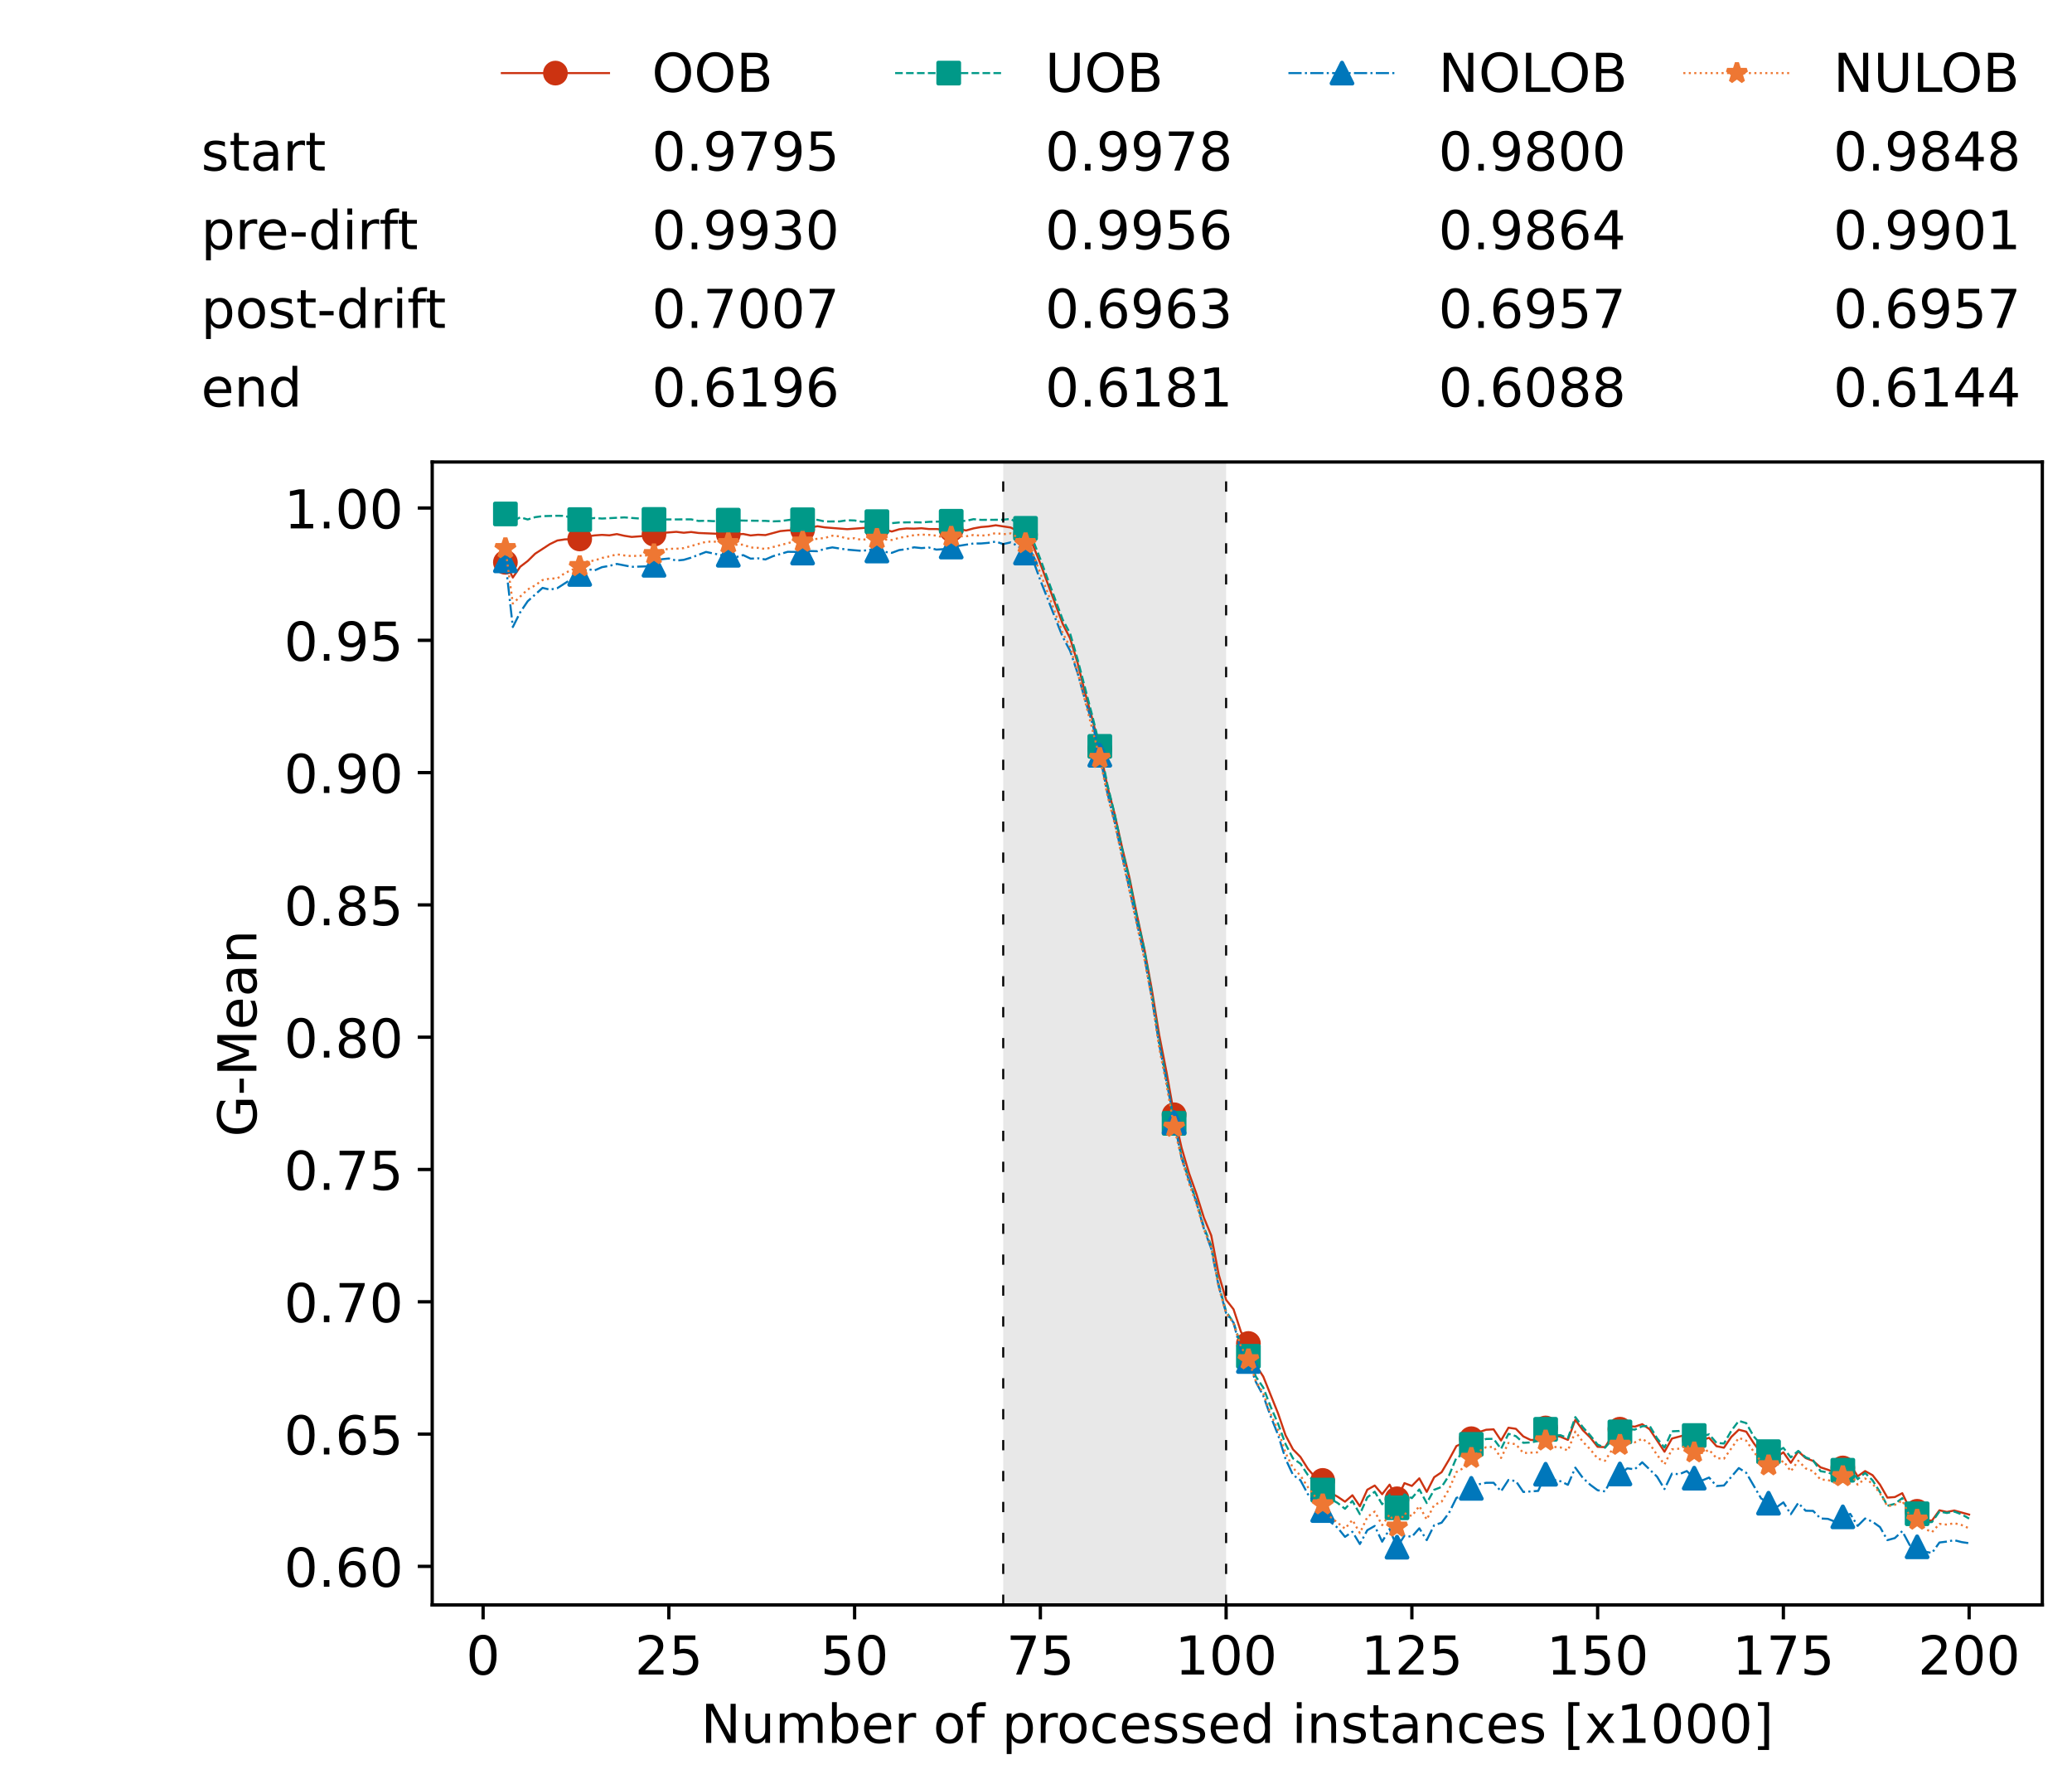 <?xml version="1.0" encoding="utf-8" standalone="no"?>
<!DOCTYPE svg PUBLIC "-//W3C//DTD SVG 1.1//EN"
  "http://www.w3.org/Graphics/SVG/1.1/DTD/svg11.dtd">
<!-- Created with matplotlib (https://matplotlib.org/) -->
<svg height="432.615pt" version="1.1" viewBox="0 0 502.65 432.615" width="502.65pt" xmlns="http://www.w3.org/2000/svg" xmlns:xlink="http://www.w3.org/1999/xlink">
 <defs>
  <style type="text/css">*{stroke-linecap:butt;stroke-linejoin:round;}</style>
 </defs>
 <g id="figure_1">
  <g id="patch_1">
   <path d="M 0 432.615 
L 502.65 432.615 
L 502.65 0 
L 0 0 
z
" style="fill:#ffffff;"/>
  </g>
  <g id="axes_1">
   <g id="patch_2">
    <path d="M 104.85 389.252 
L 495.45 389.252 
L 495.45 112.052 
L 104.85 112.052 
z
" style="fill:#ffffff;"/>
   </g>
   <g id="patch_3">
    <path clip-path="url(#p307d2d9099)" d="M 297.446 389.252 
L 297.446 112.052 
L 243.372 112.052 
L 243.372 389.252 
z
" style="fill:#d3d3d3;opacity:0.5;"/>
   </g>
   <g id="matplotlib.axis_1">
    <g id="xtick_1">
     <g id="line2d_1">
      <defs>
       <path d="M 0 0 
L 0 3.5 
" id="m589761a40a" style="stroke:#000000;stroke-width:0.8;"/>
      </defs>
      <g>
       <use style="stroke:#000000;stroke-width:0.8;" x="117.197" xlink:href="#m589761a40a" y="389.252"/>
      </g>
     </g>
     <g id="text_1">
      <!-- 0 -->
      <g transform="translate(113.061 406.13)scale(0.13 -0.13)">
       <defs>
        <path d="M 31.781 66.406 
Q 24.172 66.406 20.328 58.906 
Q 16.5 51.422 16.5 36.375 
Q 16.5 21.391 20.328 13.891 
Q 24.172 6.391 31.781 6.391 
Q 39.453 6.391 43.281 13.891 
Q 47.125 21.391 47.125 36.375 
Q 47.125 51.422 43.281 58.906 
Q 39.453 66.406 31.781 66.406 
z
M 31.781 74.219 
Q 44.047 74.219 50.516 64.516 
Q 56.984 54.828 56.984 36.375 
Q 56.984 17.969 50.516 8.266 
Q 44.047 -1.422 31.781 -1.422 
Q 19.531 -1.422 13.062 8.266 
Q 6.594 17.969 6.594 36.375 
Q 6.594 54.828 13.062 64.516 
Q 19.531 74.219 31.781 74.219 
z
" id="DejaVuSans-48"/>
       </defs>
       <use xlink:href="#DejaVuSans-48"/>
      </g>
     </g>
    </g>
    <g id="xtick_2">
     <g id="line2d_2">
      <g>
       <use style="stroke:#000000;stroke-width:0.8;" x="162.259" xlink:href="#m589761a40a" y="389.252"/>
      </g>
     </g>
     <g id="text_2">
      <!-- 25 -->
      <g transform="translate(153.988 406.13)scale(0.13 -0.13)">
       <defs>
        <path d="M 19.188 8.297 
L 53.609 8.297 
L 53.609 0 
L 7.328 0 
L 7.328 8.297 
Q 12.938 14.109 22.625 23.891 
Q 32.328 33.688 34.812 36.531 
Q 39.547 41.844 41.422 45.531 
Q 43.312 49.219 43.312 52.781 
Q 43.312 58.594 39.234 62.25 
Q 35.156 65.922 28.609 65.922 
Q 23.969 65.922 18.812 64.312 
Q 13.672 62.703 7.812 59.422 
L 7.812 69.391 
Q 13.766 71.781 18.938 73 
Q 24.125 74.219 28.422 74.219 
Q 39.75 74.219 46.484 68.547 
Q 53.219 62.891 53.219 53.422 
Q 53.219 48.922 51.531 44.891 
Q 49.859 40.875 45.406 35.406 
Q 44.188 33.984 37.641 27.219 
Q 31.109 20.453 19.188 8.297 
z
" id="DejaVuSans-50"/>
        <path d="M 10.797 72.906 
L 49.516 72.906 
L 49.516 64.594 
L 19.828 64.594 
L 19.828 46.734 
Q 21.969 47.469 24.109 47.828 
Q 26.266 48.188 28.422 48.188 
Q 40.625 48.188 47.75 41.5 
Q 54.891 34.812 54.891 23.391 
Q 54.891 11.625 47.562 5.094 
Q 40.234 -1.422 26.906 -1.422 
Q 22.312 -1.422 17.547 -0.641 
Q 12.797 0.141 7.719 1.703 
L 7.719 11.625 
Q 12.109 9.234 16.797 8.062 
Q 21.484 6.891 26.703 6.891 
Q 35.156 6.891 40.078 11.328 
Q 45.016 15.766 45.016 23.391 
Q 45.016 31 40.078 35.438 
Q 35.156 39.891 26.703 39.891 
Q 22.75 39.891 18.812 39.016 
Q 14.891 38.141 10.797 36.281 
z
" id="DejaVuSans-53"/>
       </defs>
       <use xlink:href="#DejaVuSans-50"/>
       <use x="63.623" xlink:href="#DejaVuSans-53"/>
      </g>
     </g>
    </g>
    <g id="xtick_3">
     <g id="line2d_3">
      <g>
       <use style="stroke:#000000;stroke-width:0.8;" x="207.322" xlink:href="#m589761a40a" y="389.252"/>
      </g>
     </g>
     <g id="text_3">
      <!-- 50 -->
      <g transform="translate(199.05 406.13)scale(0.13 -0.13)">
       <use xlink:href="#DejaVuSans-53"/>
       <use x="63.623" xlink:href="#DejaVuSans-48"/>
      </g>
     </g>
    </g>
    <g id="xtick_4">
     <g id="line2d_4">
      <g>
       <use style="stroke:#000000;stroke-width:0.8;" x="252.384" xlink:href="#m589761a40a" y="389.252"/>
      </g>
     </g>
     <g id="text_4">
      <!-- 75 -->
      <g transform="translate(244.113 406.13)scale(0.13 -0.13)">
       <defs>
        <path d="M 8.203 72.906 
L 55.078 72.906 
L 55.078 68.703 
L 28.609 0 
L 18.312 0 
L 43.219 64.594 
L 8.203 64.594 
z
" id="DejaVuSans-55"/>
       </defs>
       <use xlink:href="#DejaVuSans-55"/>
       <use x="63.623" xlink:href="#DejaVuSans-53"/>
      </g>
     </g>
    </g>
    <g id="xtick_5">
     <g id="line2d_5">
      <g>
       <use style="stroke:#000000;stroke-width:0.8;" x="297.446" xlink:href="#m589761a40a" y="389.252"/>
      </g>
     </g>
     <g id="text_5">
      <!-- 100 -->
      <g transform="translate(285.039 406.13)scale(0.13 -0.13)">
       <defs>
        <path d="M 12.406 8.297 
L 28.516 8.297 
L 28.516 63.922 
L 10.984 60.406 
L 10.984 69.391 
L 28.422 72.906 
L 38.281 72.906 
L 38.281 8.297 
L 54.391 8.297 
L 54.391 0 
L 12.406 0 
z
" id="DejaVuSans-49"/>
       </defs>
       <use xlink:href="#DejaVuSans-49"/>
       <use x="63.623" xlink:href="#DejaVuSans-48"/>
       <use x="127.246" xlink:href="#DejaVuSans-48"/>
      </g>
     </g>
    </g>
    <g id="xtick_6">
     <g id="line2d_6">
      <g>
       <use style="stroke:#000000;stroke-width:0.8;" x="342.509" xlink:href="#m589761a40a" y="389.252"/>
      </g>
     </g>
     <g id="text_6">
      <!-- 125 -->
      <g transform="translate(330.102 406.13)scale(0.13 -0.13)">
       <use xlink:href="#DejaVuSans-49"/>
       <use x="63.623" xlink:href="#DejaVuSans-50"/>
       <use x="127.246" xlink:href="#DejaVuSans-53"/>
      </g>
     </g>
    </g>
    <g id="xtick_7">
     <g id="line2d_7">
      <g>
       <use style="stroke:#000000;stroke-width:0.8;" x="387.571" xlink:href="#m589761a40a" y="389.252"/>
      </g>
     </g>
     <g id="text_7">
      <!-- 150 -->
      <g transform="translate(375.164 406.13)scale(0.13 -0.13)">
       <use xlink:href="#DejaVuSans-49"/>
       <use x="63.623" xlink:href="#DejaVuSans-53"/>
       <use x="127.246" xlink:href="#DejaVuSans-48"/>
      </g>
     </g>
    </g>
    <g id="xtick_8">
     <g id="line2d_8">
      <g>
       <use style="stroke:#000000;stroke-width:0.8;" x="432.633" xlink:href="#m589761a40a" y="389.252"/>
      </g>
     </g>
     <g id="text_8">
      <!-- 175 -->
      <g transform="translate(420.226 406.13)scale(0.13 -0.13)">
       <use xlink:href="#DejaVuSans-49"/>
       <use x="63.623" xlink:href="#DejaVuSans-55"/>
       <use x="127.246" xlink:href="#DejaVuSans-53"/>
      </g>
     </g>
    </g>
    <g id="xtick_9">
     <g id="line2d_9">
      <g>
       <use style="stroke:#000000;stroke-width:0.8;" x="477.695" xlink:href="#m589761a40a" y="389.252"/>
      </g>
     </g>
     <g id="text_9">
      <!-- 200 -->
      <g transform="translate(465.289 406.13)scale(0.13 -0.13)">
       <use xlink:href="#DejaVuSans-50"/>
       <use x="63.623" xlink:href="#DejaVuSans-48"/>
       <use x="127.246" xlink:href="#DejaVuSans-48"/>
      </g>
     </g>
    </g>
    <g id="text_10">
     <!-- Number of processed instances [x1000] -->
     <g transform="translate(170.025 422.711)scale(0.13 -0.13)">
      <defs>
       <path d="M 9.812 72.906 
L 23.094 72.906 
L 55.422 11.922 
L 55.422 72.906 
L 64.984 72.906 
L 64.984 0 
L 51.703 0 
L 19.391 60.984 
L 19.391 0 
L 9.812 0 
z
" id="DejaVuSans-78"/>
       <path d="M 8.5 21.578 
L 8.5 54.688 
L 17.484 54.688 
L 17.484 21.922 
Q 17.484 14.156 20.5 10.266 
Q 23.531 6.391 29.594 6.391 
Q 36.859 6.391 41.078 11.031 
Q 45.312 15.672 45.312 23.688 
L 45.312 54.688 
L 54.297 54.688 
L 54.297 0 
L 45.312 0 
L 45.312 8.406 
Q 42.047 3.422 37.719 1 
Q 33.406 -1.422 27.688 -1.422 
Q 18.266 -1.422 13.375 4.438 
Q 8.5 10.297 8.5 21.578 
z
M 31.109 56 
z
" id="DejaVuSans-117"/>
       <path d="M 52 44.188 
Q 55.375 50.25 60.062 53.125 
Q 64.75 56 71.094 56 
Q 79.641 56 84.281 50.016 
Q 88.922 44.047 88.922 33.016 
L 88.922 0 
L 79.891 0 
L 79.891 32.719 
Q 79.891 40.578 77.094 44.375 
Q 74.312 48.188 68.609 48.188 
Q 61.625 48.188 57.562 43.547 
Q 53.516 38.922 53.516 30.906 
L 53.516 0 
L 44.484 0 
L 44.484 32.719 
Q 44.484 40.625 41.703 44.406 
Q 38.922 48.188 33.109 48.188 
Q 26.219 48.188 22.156 43.531 
Q 18.109 38.875 18.109 30.906 
L 18.109 0 
L 9.078 0 
L 9.078 54.688 
L 18.109 54.688 
L 18.109 46.188 
Q 21.188 51.219 25.484 53.609 
Q 29.781 56 35.688 56 
Q 41.656 56 45.828 52.969 
Q 50 49.953 52 44.188 
z
" id="DejaVuSans-109"/>
       <path d="M 48.688 27.297 
Q 48.688 37.203 44.609 42.844 
Q 40.531 48.484 33.406 48.484 
Q 26.266 48.484 22.188 42.844 
Q 18.109 37.203 18.109 27.297 
Q 18.109 17.391 22.188 11.75 
Q 26.266 6.109 33.406 6.109 
Q 40.531 6.109 44.609 11.75 
Q 48.688 17.391 48.688 27.297 
z
M 18.109 46.391 
Q 20.953 51.266 25.266 53.625 
Q 29.594 56 35.594 56 
Q 45.562 56 51.781 48.094 
Q 58.016 40.188 58.016 27.297 
Q 58.016 14.406 51.781 6.484 
Q 45.562 -1.422 35.594 -1.422 
Q 29.594 -1.422 25.266 0.953 
Q 20.953 3.328 18.109 8.203 
L 18.109 0 
L 9.078 0 
L 9.078 75.984 
L 18.109 75.984 
z
" id="DejaVuSans-98"/>
       <path d="M 56.203 29.594 
L 56.203 25.203 
L 14.891 25.203 
Q 15.484 15.922 20.484 11.062 
Q 25.484 6.203 34.422 6.203 
Q 39.594 6.203 44.453 7.469 
Q 49.312 8.734 54.109 11.281 
L 54.109 2.781 
Q 49.266 0.734 44.188 -0.344 
Q 39.109 -1.422 33.891 -1.422 
Q 20.797 -1.422 13.156 6.188 
Q 5.516 13.812 5.516 26.812 
Q 5.516 40.234 12.766 48.109 
Q 20.016 56 32.328 56 
Q 43.359 56 49.781 48.891 
Q 56.203 41.797 56.203 29.594 
z
M 47.219 32.234 
Q 47.125 39.594 43.094 43.984 
Q 39.062 48.391 32.422 48.391 
Q 24.906 48.391 20.391 44.141 
Q 15.875 39.891 15.188 32.172 
z
" id="DejaVuSans-101"/>
       <path d="M 41.109 46.297 
Q 39.594 47.172 37.812 47.578 
Q 36.031 48 33.891 48 
Q 26.266 48 22.188 43.047 
Q 18.109 38.094 18.109 28.812 
L 18.109 0 
L 9.078 0 
L 9.078 54.688 
L 18.109 54.688 
L 18.109 46.188 
Q 20.953 51.172 25.484 53.578 
Q 30.031 56 36.531 56 
Q 37.453 56 38.578 55.875 
Q 39.703 55.766 41.062 55.516 
z
" id="DejaVuSans-114"/>
       <path id="DejaVuSans-32"/>
       <path d="M 30.609 48.391 
Q 23.391 48.391 19.188 42.75 
Q 14.984 37.109 14.984 27.297 
Q 14.984 17.484 19.156 11.844 
Q 23.344 6.203 30.609 6.203 
Q 37.797 6.203 41.984 11.859 
Q 46.188 17.531 46.188 27.297 
Q 46.188 37.016 41.984 42.703 
Q 37.797 48.391 30.609 48.391 
z
M 30.609 56 
Q 42.328 56 49.016 48.375 
Q 55.719 40.766 55.719 27.297 
Q 55.719 13.875 49.016 6.219 
Q 42.328 -1.422 30.609 -1.422 
Q 18.844 -1.422 12.172 6.219 
Q 5.516 13.875 5.516 27.297 
Q 5.516 40.766 12.172 48.375 
Q 18.844 56 30.609 56 
z
" id="DejaVuSans-111"/>
       <path d="M 37.109 75.984 
L 37.109 68.5 
L 28.516 68.5 
Q 23.688 68.5 21.797 66.547 
Q 19.922 64.594 19.922 59.516 
L 19.922 54.688 
L 34.719 54.688 
L 34.719 47.703 
L 19.922 47.703 
L 19.922 0 
L 10.891 0 
L 10.891 47.703 
L 2.297 47.703 
L 2.297 54.688 
L 10.891 54.688 
L 10.891 58.5 
Q 10.891 67.625 15.141 71.797 
Q 19.391 75.984 28.609 75.984 
z
" id="DejaVuSans-102"/>
       <path d="M 18.109 8.203 
L 18.109 -20.797 
L 9.078 -20.797 
L 9.078 54.688 
L 18.109 54.688 
L 18.109 46.391 
Q 20.953 51.266 25.266 53.625 
Q 29.594 56 35.594 56 
Q 45.562 56 51.781 48.094 
Q 58.016 40.188 58.016 27.297 
Q 58.016 14.406 51.781 6.484 
Q 45.562 -1.422 35.594 -1.422 
Q 29.594 -1.422 25.266 0.953 
Q 20.953 3.328 18.109 8.203 
z
M 48.688 27.297 
Q 48.688 37.203 44.609 42.844 
Q 40.531 48.484 33.406 48.484 
Q 26.266 48.484 22.188 42.844 
Q 18.109 37.203 18.109 27.297 
Q 18.109 17.391 22.188 11.75 
Q 26.266 6.109 33.406 6.109 
Q 40.531 6.109 44.609 11.75 
Q 48.688 17.391 48.688 27.297 
z
" id="DejaVuSans-112"/>
       <path d="M 48.781 52.594 
L 48.781 44.188 
Q 44.969 46.297 41.141 47.344 
Q 37.312 48.391 33.406 48.391 
Q 24.656 48.391 19.812 42.844 
Q 14.984 37.312 14.984 27.297 
Q 14.984 17.281 19.812 11.734 
Q 24.656 6.203 33.406 6.203 
Q 37.312 6.203 41.141 7.25 
Q 44.969 8.297 48.781 10.406 
L 48.781 2.094 
Q 45.016 0.344 40.984 -0.531 
Q 36.969 -1.422 32.422 -1.422 
Q 20.062 -1.422 12.781 6.344 
Q 5.516 14.109 5.516 27.297 
Q 5.516 40.672 12.859 48.328 
Q 20.219 56 33.016 56 
Q 37.156 56 41.109 55.141 
Q 45.062 54.297 48.781 52.594 
z
" id="DejaVuSans-99"/>
       <path d="M 44.281 53.078 
L 44.281 44.578 
Q 40.484 46.531 36.375 47.5 
Q 32.281 48.484 27.875 48.484 
Q 21.188 48.484 17.844 46.438 
Q 14.5 44.391 14.5 40.281 
Q 14.5 37.156 16.891 35.375 
Q 19.281 33.594 26.516 31.984 
L 29.594 31.297 
Q 39.156 29.25 43.188 25.516 
Q 47.219 21.781 47.219 15.094 
Q 47.219 7.469 41.188 3.016 
Q 35.156 -1.422 24.609 -1.422 
Q 20.219 -1.422 15.453 -0.562 
Q 10.688 0.297 5.422 2 
L 5.422 11.281 
Q 10.406 8.688 15.234 7.391 
Q 20.062 6.109 24.812 6.109 
Q 31.156 6.109 34.562 8.281 
Q 37.984 10.453 37.984 14.406 
Q 37.984 18.062 35.516 20.016 
Q 33.062 21.969 24.703 23.781 
L 21.578 24.516 
Q 13.234 26.266 9.516 29.906 
Q 5.812 33.547 5.812 39.891 
Q 5.812 47.609 11.281 51.797 
Q 16.75 56 26.812 56 
Q 31.781 56 36.172 55.266 
Q 40.578 54.547 44.281 53.078 
z
" id="DejaVuSans-115"/>
       <path d="M 45.406 46.391 
L 45.406 75.984 
L 54.391 75.984 
L 54.391 0 
L 45.406 0 
L 45.406 8.203 
Q 42.578 3.328 38.25 0.953 
Q 33.938 -1.422 27.875 -1.422 
Q 17.969 -1.422 11.734 6.484 
Q 5.516 14.406 5.516 27.297 
Q 5.516 40.188 11.734 48.094 
Q 17.969 56 27.875 56 
Q 33.938 56 38.25 53.625 
Q 42.578 51.266 45.406 46.391 
z
M 14.797 27.297 
Q 14.797 17.391 18.875 11.75 
Q 22.953 6.109 30.078 6.109 
Q 37.203 6.109 41.297 11.75 
Q 45.406 17.391 45.406 27.297 
Q 45.406 37.203 41.297 42.844 
Q 37.203 48.484 30.078 48.484 
Q 22.953 48.484 18.875 42.844 
Q 14.797 37.203 14.797 27.297 
z
" id="DejaVuSans-100"/>
       <path d="M 9.422 54.688 
L 18.406 54.688 
L 18.406 0 
L 9.422 0 
z
M 9.422 75.984 
L 18.406 75.984 
L 18.406 64.594 
L 9.422 64.594 
z
" id="DejaVuSans-105"/>
       <path d="M 54.891 33.016 
L 54.891 0 
L 45.906 0 
L 45.906 32.719 
Q 45.906 40.484 42.875 44.328 
Q 39.844 48.188 33.797 48.188 
Q 26.516 48.188 22.312 43.547 
Q 18.109 38.922 18.109 30.906 
L 18.109 0 
L 9.078 0 
L 9.078 54.688 
L 18.109 54.688 
L 18.109 46.188 
Q 21.344 51.125 25.703 53.562 
Q 30.078 56 35.797 56 
Q 45.219 56 50.047 50.172 
Q 54.891 44.344 54.891 33.016 
z
" id="DejaVuSans-110"/>
       <path d="M 18.312 70.219 
L 18.312 54.688 
L 36.812 54.688 
L 36.812 47.703 
L 18.312 47.703 
L 18.312 18.016 
Q 18.312 11.328 20.141 9.422 
Q 21.969 7.516 27.594 7.516 
L 36.812 7.516 
L 36.812 0 
L 27.594 0 
Q 17.188 0 13.234 3.875 
Q 9.281 7.766 9.281 18.016 
L 9.281 47.703 
L 2.688 47.703 
L 2.688 54.688 
L 9.281 54.688 
L 9.281 70.219 
z
" id="DejaVuSans-116"/>
       <path d="M 34.281 27.484 
Q 23.391 27.484 19.188 25 
Q 14.984 22.516 14.984 16.5 
Q 14.984 11.719 18.141 8.906 
Q 21.297 6.109 26.703 6.109 
Q 34.188 6.109 38.703 11.406 
Q 43.219 16.703 43.219 25.484 
L 43.219 27.484 
z
M 52.203 31.203 
L 52.203 0 
L 43.219 0 
L 43.219 8.297 
Q 40.141 3.328 35.547 0.953 
Q 30.953 -1.422 24.312 -1.422 
Q 15.922 -1.422 10.953 3.297 
Q 6 8.016 6 15.922 
Q 6 25.141 12.172 29.828 
Q 18.359 34.516 30.609 34.516 
L 43.219 34.516 
L 43.219 35.406 
Q 43.219 41.609 39.141 45 
Q 35.062 48.391 27.688 48.391 
Q 23 48.391 18.547 47.266 
Q 14.109 46.141 10.016 43.891 
L 10.016 52.203 
Q 14.938 54.109 19.578 55.047 
Q 24.219 56 28.609 56 
Q 40.484 56 46.344 49.844 
Q 52.203 43.703 52.203 31.203 
z
" id="DejaVuSans-97"/>
       <path d="M 8.594 75.984 
L 29.297 75.984 
L 29.297 69 
L 17.578 69 
L 17.578 -6.203 
L 29.297 -6.203 
L 29.297 -13.188 
L 8.594 -13.188 
z
" id="DejaVuSans-91"/>
       <path d="M 54.891 54.688 
L 35.109 28.078 
L 55.906 0 
L 45.312 0 
L 29.391 21.484 
L 13.484 0 
L 2.875 0 
L 24.125 28.609 
L 4.688 54.688 
L 15.281 54.688 
L 29.781 35.203 
L 44.281 54.688 
z
" id="DejaVuSans-120"/>
       <path d="M 30.422 75.984 
L 30.422 -13.188 
L 9.719 -13.188 
L 9.719 -6.203 
L 21.391 -6.203 
L 21.391 69 
L 9.719 69 
L 9.719 75.984 
z
" id="DejaVuSans-93"/>
      </defs>
      <use xlink:href="#DejaVuSans-78"/>
      <use x="74.805" xlink:href="#DejaVuSans-117"/>
      <use x="138.184" xlink:href="#DejaVuSans-109"/>
      <use x="235.596" xlink:href="#DejaVuSans-98"/>
      <use x="299.072" xlink:href="#DejaVuSans-101"/>
      <use x="360.596" xlink:href="#DejaVuSans-114"/>
      <use x="401.709" xlink:href="#DejaVuSans-32"/>
      <use x="433.496" xlink:href="#DejaVuSans-111"/>
      <use x="494.678" xlink:href="#DejaVuSans-102"/>
      <use x="529.883" xlink:href="#DejaVuSans-32"/>
      <use x="561.67" xlink:href="#DejaVuSans-112"/>
      <use x="625.146" xlink:href="#DejaVuSans-114"/>
      <use x="664.01" xlink:href="#DejaVuSans-111"/>
      <use x="725.191" xlink:href="#DejaVuSans-99"/>
      <use x="780.172" xlink:href="#DejaVuSans-101"/>
      <use x="841.695" xlink:href="#DejaVuSans-115"/>
      <use x="893.795" xlink:href="#DejaVuSans-115"/>
      <use x="945.895" xlink:href="#DejaVuSans-101"/>
      <use x="1007.418" xlink:href="#DejaVuSans-100"/>
      <use x="1070.895" xlink:href="#DejaVuSans-32"/>
      <use x="1102.682" xlink:href="#DejaVuSans-105"/>
      <use x="1130.465" xlink:href="#DejaVuSans-110"/>
      <use x="1193.844" xlink:href="#DejaVuSans-115"/>
      <use x="1245.943" xlink:href="#DejaVuSans-116"/>
      <use x="1285.152" xlink:href="#DejaVuSans-97"/>
      <use x="1346.432" xlink:href="#DejaVuSans-110"/>
      <use x="1409.811" xlink:href="#DejaVuSans-99"/>
      <use x="1464.791" xlink:href="#DejaVuSans-101"/>
      <use x="1526.314" xlink:href="#DejaVuSans-115"/>
      <use x="1578.414" xlink:href="#DejaVuSans-32"/>
      <use x="1610.201" xlink:href="#DejaVuSans-91"/>
      <use x="1649.215" xlink:href="#DejaVuSans-120"/>
      <use x="1708.395" xlink:href="#DejaVuSans-49"/>
      <use x="1772.018" xlink:href="#DejaVuSans-48"/>
      <use x="1835.641" xlink:href="#DejaVuSans-48"/>
      <use x="1899.264" xlink:href="#DejaVuSans-48"/>
      <use x="1962.887" xlink:href="#DejaVuSans-93"/>
     </g>
    </g>
   </g>
   <g id="matplotlib.axis_2">
    <g id="ytick_1">
     <g id="line2d_10">
      <defs>
       <path d="M 0 0 
L -3.5 0 
" id="m723d016357" style="stroke:#000000;stroke-width:0.8;"/>
      </defs>
      <g>
       <use style="stroke:#000000;stroke-width:0.8;" x="104.85" xlink:href="#m723d016357" y="379.899"/>
      </g>
     </g>
     <g id="text_11">
      <!-- 0.60 -->
      <g transform="translate(68.905 384.838)scale(0.13 -0.13)">
       <defs>
        <path d="M 10.688 12.406 
L 21 12.406 
L 21 0 
L 10.688 0 
z
" id="DejaVuSans-46"/>
        <path d="M 33.016 40.375 
Q 26.375 40.375 22.484 35.828 
Q 18.609 31.297 18.609 23.391 
Q 18.609 15.531 22.484 10.953 
Q 26.375 6.391 33.016 6.391 
Q 39.656 6.391 43.531 10.953 
Q 47.406 15.531 47.406 23.391 
Q 47.406 31.297 43.531 35.828 
Q 39.656 40.375 33.016 40.375 
z
M 52.594 71.297 
L 52.594 62.312 
Q 48.875 64.062 45.094 64.984 
Q 41.312 65.922 37.594 65.922 
Q 27.828 65.922 22.672 59.328 
Q 17.531 52.734 16.797 39.406 
Q 19.672 43.656 24.016 45.922 
Q 28.375 48.188 33.594 48.188 
Q 44.578 48.188 50.953 41.516 
Q 57.328 34.859 57.328 23.391 
Q 57.328 12.156 50.688 5.359 
Q 44.047 -1.422 33.016 -1.422 
Q 20.359 -1.422 13.672 8.266 
Q 6.984 17.969 6.984 36.375 
Q 6.984 53.656 15.188 63.938 
Q 23.391 74.219 37.203 74.219 
Q 40.922 74.219 44.703 73.484 
Q 48.484 72.75 52.594 71.297 
z
" id="DejaVuSans-54"/>
       </defs>
       <use xlink:href="#DejaVuSans-48"/>
       <use x="63.623" xlink:href="#DejaVuSans-46"/>
       <use x="95.41" xlink:href="#DejaVuSans-54"/>
       <use x="159.033" xlink:href="#DejaVuSans-48"/>
      </g>
     </g>
    </g>
    <g id="ytick_2">
     <g id="line2d_11">
      <g>
       <use style="stroke:#000000;stroke-width:0.8;" x="104.85" xlink:href="#m723d016357" y="347.813"/>
      </g>
     </g>
     <g id="text_12">
      <!-- 0.65 -->
      <g transform="translate(68.905 352.752)scale(0.13 -0.13)">
       <use xlink:href="#DejaVuSans-48"/>
       <use x="63.623" xlink:href="#DejaVuSans-46"/>
       <use x="95.41" xlink:href="#DejaVuSans-54"/>
       <use x="159.033" xlink:href="#DejaVuSans-53"/>
      </g>
     </g>
    </g>
    <g id="ytick_3">
     <g id="line2d_12">
      <g>
       <use style="stroke:#000000;stroke-width:0.8;" x="104.85" xlink:href="#m723d016357" y="315.728"/>
      </g>
     </g>
     <g id="text_13">
      <!-- 0.70 -->
      <g transform="translate(68.905 320.667)scale(0.13 -0.13)">
       <use xlink:href="#DejaVuSans-48"/>
       <use x="63.623" xlink:href="#DejaVuSans-46"/>
       <use x="95.41" xlink:href="#DejaVuSans-55"/>
       <use x="159.033" xlink:href="#DejaVuSans-48"/>
      </g>
     </g>
    </g>
    <g id="ytick_4">
     <g id="line2d_13">
      <g>
       <use style="stroke:#000000;stroke-width:0.8;" x="104.85" xlink:href="#m723d016357" y="283.642"/>
      </g>
     </g>
     <g id="text_14">
      <!-- 0.75 -->
      <g transform="translate(68.905 288.581)scale(0.13 -0.13)">
       <use xlink:href="#DejaVuSans-48"/>
       <use x="63.623" xlink:href="#DejaVuSans-46"/>
       <use x="95.41" xlink:href="#DejaVuSans-55"/>
       <use x="159.033" xlink:href="#DejaVuSans-53"/>
      </g>
     </g>
    </g>
    <g id="ytick_5">
     <g id="line2d_14">
      <g>
       <use style="stroke:#000000;stroke-width:0.8;" x="104.85" xlink:href="#m723d016357" y="251.556"/>
      </g>
     </g>
     <g id="text_15">
      <!-- 0.80 -->
      <g transform="translate(68.905 256.495)scale(0.13 -0.13)">
       <defs>
        <path d="M 31.781 34.625 
Q 24.75 34.625 20.719 30.859 
Q 16.703 27.094 16.703 20.516 
Q 16.703 13.922 20.719 10.156 
Q 24.75 6.391 31.781 6.391 
Q 38.812 6.391 42.859 10.172 
Q 46.922 13.969 46.922 20.516 
Q 46.922 27.094 42.891 30.859 
Q 38.875 34.625 31.781 34.625 
z
M 21.922 38.812 
Q 15.578 40.375 12.031 44.719 
Q 8.5 49.078 8.5 55.328 
Q 8.5 64.062 14.719 69.141 
Q 20.953 74.219 31.781 74.219 
Q 42.672 74.219 48.875 69.141 
Q 55.078 64.062 55.078 55.328 
Q 55.078 49.078 51.531 44.719 
Q 48 40.375 41.703 38.812 
Q 48.828 37.156 52.797 32.312 
Q 56.781 27.484 56.781 20.516 
Q 56.781 9.906 50.312 4.234 
Q 43.844 -1.422 31.781 -1.422 
Q 19.734 -1.422 13.25 4.234 
Q 6.781 9.906 6.781 20.516 
Q 6.781 27.484 10.781 32.312 
Q 14.797 37.156 21.922 38.812 
z
M 18.312 54.391 
Q 18.312 48.734 21.844 45.562 
Q 25.391 42.391 31.781 42.391 
Q 38.141 42.391 41.719 45.562 
Q 45.312 48.734 45.312 54.391 
Q 45.312 60.062 41.719 63.234 
Q 38.141 66.406 31.781 66.406 
Q 25.391 66.406 21.844 63.234 
Q 18.312 60.062 18.312 54.391 
z
" id="DejaVuSans-56"/>
       </defs>
       <use xlink:href="#DejaVuSans-48"/>
       <use x="63.623" xlink:href="#DejaVuSans-46"/>
       <use x="95.41" xlink:href="#DejaVuSans-56"/>
       <use x="159.033" xlink:href="#DejaVuSans-48"/>
      </g>
     </g>
    </g>
    <g id="ytick_6">
     <g id="line2d_15">
      <g>
       <use style="stroke:#000000;stroke-width:0.8;" x="104.85" xlink:href="#m723d016357" y="219.47"/>
      </g>
     </g>
     <g id="text_16">
      <!-- 0.85 -->
      <g transform="translate(68.905 224.409)scale(0.13 -0.13)">
       <use xlink:href="#DejaVuSans-48"/>
       <use x="63.623" xlink:href="#DejaVuSans-46"/>
       <use x="95.41" xlink:href="#DejaVuSans-56"/>
       <use x="159.033" xlink:href="#DejaVuSans-53"/>
      </g>
     </g>
    </g>
    <g id="ytick_7">
     <g id="line2d_16">
      <g>
       <use style="stroke:#000000;stroke-width:0.8;" x="104.85" xlink:href="#m723d016357" y="187.385"/>
      </g>
     </g>
     <g id="text_17">
      <!-- 0.90 -->
      <g transform="translate(68.905 192.323)scale(0.13 -0.13)">
       <defs>
        <path d="M 10.984 1.516 
L 10.984 10.5 
Q 14.703 8.734 18.5 7.812 
Q 22.312 6.891 25.984 6.891 
Q 35.75 6.891 40.891 13.453 
Q 46.047 20.016 46.781 33.406 
Q 43.953 29.203 39.594 26.953 
Q 35.25 24.703 29.984 24.703 
Q 19.047 24.703 12.672 31.312 
Q 6.297 37.938 6.297 49.422 
Q 6.297 60.641 12.938 67.422 
Q 19.578 74.219 30.609 74.219 
Q 43.266 74.219 49.922 64.516 
Q 56.594 54.828 56.594 36.375 
Q 56.594 19.141 48.406 8.859 
Q 40.234 -1.422 26.422 -1.422 
Q 22.703 -1.422 18.891 -0.688 
Q 15.094 0.047 10.984 1.516 
z
M 30.609 32.422 
Q 37.25 32.422 41.125 36.953 
Q 45.016 41.5 45.016 49.422 
Q 45.016 57.281 41.125 61.844 
Q 37.25 66.406 30.609 66.406 
Q 23.969 66.406 20.094 61.844 
Q 16.219 57.281 16.219 49.422 
Q 16.219 41.5 20.094 36.953 
Q 23.969 32.422 30.609 32.422 
z
" id="DejaVuSans-57"/>
       </defs>
       <use xlink:href="#DejaVuSans-48"/>
       <use x="63.623" xlink:href="#DejaVuSans-46"/>
       <use x="95.41" xlink:href="#DejaVuSans-57"/>
       <use x="159.033" xlink:href="#DejaVuSans-48"/>
      </g>
     </g>
    </g>
    <g id="ytick_8">
     <g id="line2d_17">
      <g>
       <use style="stroke:#000000;stroke-width:0.8;" x="104.85" xlink:href="#m723d016357" y="155.299"/>
      </g>
     </g>
     <g id="text_18">
      <!-- 0.95 -->
      <g transform="translate(68.905 160.238)scale(0.13 -0.13)">
       <use xlink:href="#DejaVuSans-48"/>
       <use x="63.623" xlink:href="#DejaVuSans-46"/>
       <use x="95.41" xlink:href="#DejaVuSans-57"/>
       <use x="159.033" xlink:href="#DejaVuSans-53"/>
      </g>
     </g>
    </g>
    <g id="ytick_9">
     <g id="line2d_18">
      <g>
       <use style="stroke:#000000;stroke-width:0.8;" x="104.85" xlink:href="#m723d016357" y="123.213"/>
      </g>
     </g>
     <g id="text_19">
      <!-- 1.00 -->
      <g transform="translate(68.905 128.152)scale(0.13 -0.13)">
       <use xlink:href="#DejaVuSans-49"/>
       <use x="63.623" xlink:href="#DejaVuSans-46"/>
       <use x="95.41" xlink:href="#DejaVuSans-48"/>
       <use x="159.033" xlink:href="#DejaVuSans-48"/>
      </g>
     </g>
    </g>
    <g id="text_20">
     <!-- G-Mean -->
     <g transform="translate(62.201 275.744)rotate(-90)scale(0.13 -0.13)">
      <defs>
       <path d="M 59.516 10.406 
L 59.516 29.984 
L 43.406 29.984 
L 43.406 38.094 
L 69.281 38.094 
L 69.281 6.781 
Q 63.578 2.734 56.688 0.656 
Q 49.812 -1.422 42 -1.422 
Q 24.906 -1.422 15.25 8.562 
Q 5.609 18.562 5.609 36.375 
Q 5.609 54.25 15.25 64.234 
Q 24.906 74.219 42 74.219 
Q 49.125 74.219 55.547 72.453 
Q 61.969 70.703 67.391 67.281 
L 67.391 56.781 
Q 61.922 61.422 55.766 63.766 
Q 49.609 66.109 42.828 66.109 
Q 29.438 66.109 22.719 58.641 
Q 16.016 51.172 16.016 36.375 
Q 16.016 21.625 22.719 14.156 
Q 29.438 6.688 42.828 6.688 
Q 48.047 6.688 52.141 7.594 
Q 56.25 8.5 59.516 10.406 
z
" id="DejaVuSans-71"/>
       <path d="M 4.891 31.391 
L 31.203 31.391 
L 31.203 23.391 
L 4.891 23.391 
z
" id="DejaVuSans-45"/>
       <path d="M 9.812 72.906 
L 24.516 72.906 
L 43.109 23.297 
L 61.812 72.906 
L 76.516 72.906 
L 76.516 0 
L 66.891 0 
L 66.891 64.016 
L 48.094 14.016 
L 38.188 14.016 
L 19.391 64.016 
L 19.391 0 
L 9.812 0 
z
" id="DejaVuSans-77"/>
      </defs>
      <use xlink:href="#DejaVuSans-71"/>
      <use x="77.49" xlink:href="#DejaVuSans-45"/>
      <use x="113.574" xlink:href="#DejaVuSans-77"/>
      <use x="199.854" xlink:href="#DejaVuSans-101"/>
      <use x="261.377" xlink:href="#DejaVuSans-97"/>
      <use x="322.656" xlink:href="#DejaVuSans-110"/>
     </g>
    </g>
   </g>
   <g id="line2d_19"/>
   <g id="line2d_20"/>
   <g id="line2d_21"/>
   <g id="line2d_22"/>
   <g id="line2d_23"/>
   <g id="line2d_24">
    <path clip-path="url(#p307d2d9099)" d="M 122.605 136.38 
L 124.407 140.072 
L 126.21 137.444 
L 128.012 136.069 
L 129.815 134.299 
L 133.419 131.955 
L 135.222 131.087 
L 137.024 130.816 
L 140.629 130.716 
L 142.432 130.121 
L 144.234 129.855 
L 146.037 129.725 
L 147.839 129.835 
L 149.642 129.534 
L 151.444 129.944 
L 153.247 130.222 
L 156.852 129.951 
L 160.457 129.276 
L 164.062 128.988 
L 165.864 129.211 
L 167.667 129.029 
L 169.469 129.269 
L 178.482 129.643 
L 180.284 129.506 
L 182.087 129.862 
L 183.889 129.691 
L 185.692 129.779 
L 189.297 128.809 
L 191.099 128.64 
L 194.704 128.522 
L 196.507 127.97 
L 198.309 127.631 
L 200.112 127.911 
L 205.519 128.343 
L 210.927 127.948 
L 212.729 128.234 
L 214.532 128.376 
L 216.334 128.912 
L 218.137 128.367 
L 219.939 128.166 
L 221.742 128.219 
L 223.544 128.117 
L 225.347 128.311 
L 227.149 128.31 
L 228.952 128.451 
L 230.754 128.476 
L 232.557 128.292 
L 234.359 128.657 
L 236.162 128.155 
L 237.964 127.827 
L 239.767 127.675 
L 241.569 127.396 
L 245.174 127.943 
L 248.779 129.69 
L 250.581 132.221 
L 252.384 136.71 
L 255.989 146.448 
L 257.791 151.3 
L 259.594 154.81 
L 261.396 160.713 
L 263.199 167.906 
L 265.001 174.438 
L 266.804 181.561 
L 268.606 190.568 
L 270.409 197.45 
L 272.211 205.547 
L 274.014 212.951 
L 275.816 221.929 
L 277.619 230.187 
L 279.421 240.001 
L 281.224 251.064 
L 283.026 260.225 
L 284.829 270.368 
L 286.631 278.336 
L 288.434 284.493 
L 290.236 289.551 
L 292.039 295.294 
L 293.841 299.658 
L 295.644 309.104 
L 297.446 315.254 
L 299.249 317.55 
L 301.051 323.028 
L 302.854 325.839 
L 304.656 331.094 
L 306.459 333.863 
L 310.064 342.844 
L 311.866 348.11 
L 313.669 351.522 
L 315.471 353.354 
L 317.274 356.222 
L 319.076 358.315 
L 320.879 359.05 
L 322.681 362.009 
L 324.484 362.995 
L 326.286 364.211 
L 328.089 362.647 
L 329.891 365.316 
L 331.694 361.309 
L 333.496 360.289 
L 335.299 362.397 
L 337.101 360.074 
L 338.904 363.506 
L 340.706 359.713 
L 342.509 360.392 
L 344.311 358.544 
L 346.114 361.835 
L 347.916 358.281 
L 349.719 357.066 
L 351.521 354.021 
L 353.324 350.703 
L 355.126 349.906 
L 356.928 348.934 
L 358.731 347.353 
L 360.533 346.761 
L 362.336 346.664 
L 364.138 349.375 
L 365.941 346.267 
L 367.743 346.537 
L 369.546 348.381 
L 371.348 349.254 
L 373.151 349.171 
L 374.953 346.331 
L 376.756 348.109 
L 378.558 348.454 
L 380.361 349.223 
L 382.163 344.357 
L 383.966 346.845 
L 385.768 348.624 
L 387.571 350.902 
L 389.373 350.984 
L 391.176 348.142 
L 392.978 346.622 
L 394.781 345.839 
L 396.583 346.015 
L 398.386 345.416 
L 400.188 346.644 
L 403.793 352.093 
L 405.596 348.901 
L 409.201 347.927 
L 411.003 349.147 
L 412.806 349.303 
L 414.608 348.716 
L 416.411 350.751 
L 418.213 351.122 
L 420.016 348.486 
L 421.818 346.753 
L 423.621 347.222 
L 425.423 349.99 
L 427.226 352.435 
L 429.028 353.398 
L 430.831 353.473 
L 432.633 352.238 
L 434.436 354.791 
L 436.238 351.998 
L 438.041 353.632 
L 439.843 354.327 
L 441.646 355.88 
L 443.448 356.469 
L 445.251 357.187 
L 447.053 356.029 
L 448.856 355.214 
L 450.658 358.055 
L 452.461 356.784 
L 454.263 357.779 
L 456.066 360.075 
L 457.868 363.222 
L 459.671 363.09 
L 461.473 362.152 
L 463.276 365.907 
L 465.078 366.539 
L 466.881 368.699 
L 468.683 368.795 
L 470.485 366.303 
L 472.288 366.701 
L 474.09 366.352 
L 477.695 367.339 
L 477.695 367.339 
" style="fill:none;stroke:#cc3311;stroke-linecap:square;stroke-width:0.5;"/>
    <defs>
     <path d="M 0 2.5 
C 0.663 2.5 1.299 2.237 1.768 1.768 
C 2.237 1.299 2.5 0.663 2.5 0 
C 2.5 -0.663 2.237 -1.299 1.768 -1.768 
C 1.299 -2.237 0.663 -2.5 0 -2.5 
C -0.663 -2.5 -1.299 -2.237 -1.768 -1.768 
C -2.237 -1.299 -2.5 -0.663 -2.5 0 
C -2.5 0.663 -2.237 1.299 -1.768 1.768 
C -1.299 2.237 -0.663 2.5 0 2.5 
z
" id="mc13b7277c3" style="stroke:#cc3311;"/>
    </defs>
    <g clip-path="url(#p307d2d9099)">
     <use style="fill:#cc3311;stroke:#cc3311;" x="122.605" xlink:href="#mc13b7277c3" y="136.38"/>
     <use style="fill:#cc3311;stroke:#cc3311;" x="140.629" xlink:href="#mc13b7277c3" y="130.716"/>
     <use style="fill:#cc3311;stroke:#cc3311;" x="158.654" xlink:href="#mc13b7277c3" y="129.569"/>
     <use style="fill:#cc3311;stroke:#cc3311;" x="176.679" xlink:href="#mc13b7277c3" y="129.571"/>
     <use style="fill:#cc3311;stroke:#cc3311;" x="194.704" xlink:href="#mc13b7277c3" y="128.522"/>
     <use style="fill:#cc3311;stroke:#cc3311;" x="212.729" xlink:href="#mc13b7277c3" y="128.234"/>
     <use style="fill:#cc3311;stroke:#cc3311;" x="230.754" xlink:href="#mc13b7277c3" y="128.476"/>
     <use style="fill:#cc3311;stroke:#cc3311;" x="248.779" xlink:href="#mc13b7277c3" y="129.69"/>
     <use style="fill:#cc3311;stroke:#cc3311;" x="266.804" xlink:href="#mc13b7277c3" y="181.561"/>
     <use style="fill:#cc3311;stroke:#cc3311;" x="284.829" xlink:href="#mc13b7277c3" y="270.368"/>
     <use style="fill:#cc3311;stroke:#cc3311;" x="302.854" xlink:href="#mc13b7277c3" y="325.839"/>
     <use style="fill:#cc3311;stroke:#cc3311;" x="320.879" xlink:href="#mc13b7277c3" y="359.05"/>
     <use style="fill:#cc3311;stroke:#cc3311;" x="338.904" xlink:href="#mc13b7277c3" y="363.506"/>
     <use style="fill:#cc3311;stroke:#cc3311;" x="356.928" xlink:href="#mc13b7277c3" y="348.934"/>
     <use style="fill:#cc3311;stroke:#cc3311;" x="374.953" xlink:href="#mc13b7277c3" y="346.331"/>
     <use style="fill:#cc3311;stroke:#cc3311;" x="392.978" xlink:href="#mc13b7277c3" y="346.622"/>
     <use style="fill:#cc3311;stroke:#cc3311;" x="411.003" xlink:href="#mc13b7277c3" y="349.147"/>
     <use style="fill:#cc3311;stroke:#cc3311;" x="429.028" xlink:href="#mc13b7277c3" y="353.398"/>
     <use style="fill:#cc3311;stroke:#cc3311;" x="447.053" xlink:href="#mc13b7277c3" y="356.029"/>
     <use style="fill:#cc3311;stroke:#cc3311;" x="465.078" xlink:href="#mc13b7277c3" y="366.539"/>
    </g>
   </g>
   <g id="line2d_25"/>
   <g id="line2d_26"/>
   <g id="line2d_27"/>
   <g id="line2d_28"/>
   <g id="line2d_29">
    <path clip-path="url(#p307d2d9099)" d="M 122.605 124.652 
L 124.407 126.416 
L 126.21 125.468 
L 128.012 125.989 
L 129.815 125.433 
L 131.617 125.181 
L 135.222 125.089 
L 137.024 125.118 
L 138.827 125.684 
L 140.629 126.021 
L 144.234 125.644 
L 146.037 125.766 
L 151.444 125.485 
L 155.049 125.753 
L 156.852 126.007 
L 167.667 125.96 
L 169.469 126.352 
L 171.272 126.298 
L 173.074 126.398 
L 176.679 126.154 
L 180.284 126.261 
L 185.692 126.33 
L 187.494 126.45 
L 189.297 126.385 
L 192.902 125.906 
L 194.704 126.068 
L 196.507 125.935 
L 198.309 126.088 
L 200.112 126.476 
L 203.717 126.459 
L 205.519 126.175 
L 207.322 126.229 
L 209.124 126.551 
L 210.927 126.351 
L 212.729 126.52 
L 214.532 126.501 
L 216.334 126.887 
L 218.137 126.718 
L 221.742 126.664 
L 223.544 126.705 
L 225.347 126.563 
L 230.754 126.429 
L 234.359 126.323 
L 236.162 125.917 
L 237.964 126.083 
L 243.372 126.056 
L 245.174 125.837 
L 248.779 128.139 
L 250.581 130.961 
L 252.384 135.614 
L 255.989 145.415 
L 257.791 150.266 
L 259.594 153.632 
L 261.396 159.86 
L 265.001 173.672 
L 266.804 181.015 
L 268.606 190.1 
L 270.409 197.482 
L 272.211 205.859 
L 274.014 213.452 
L 275.816 222.45 
L 277.619 230.381 
L 279.421 240.859 
L 281.224 252.721 
L 283.026 261.988 
L 284.829 272.449 
L 286.631 280.292 
L 288.434 286.182 
L 290.236 291.246 
L 292.039 297.594 
L 293.841 302.163 
L 295.644 311.631 
L 297.446 318.071 
L 299.249 320.757 
L 301.051 326.302 
L 302.854 328.947 
L 304.656 333.868 
L 306.459 336.529 
L 308.261 341.195 
L 310.064 345.322 
L 311.866 350.254 
L 313.669 353.72 
L 315.471 354.986 
L 317.274 357.73 
L 320.879 361.401 
L 322.681 363.488 
L 324.484 364.515 
L 326.286 365.932 
L 328.089 364.026 
L 329.891 367.235 
L 331.694 363.168 
L 333.496 361.791 
L 335.299 364.827 
L 337.101 362.511 
L 338.904 365.697 
L 340.706 362.432 
L 342.509 363.346 
L 344.311 361.24 
L 346.114 364.538 
L 347.916 361.326 
L 349.719 360.639 
L 351.521 357.846 
L 353.324 353.526 
L 355.126 352.683 
L 356.928 350.311 
L 360.533 348.996 
L 362.336 348.966 
L 364.138 351.409 
L 365.941 347.749 
L 367.743 348.313 
L 369.546 349.93 
L 371.348 349.842 
L 373.151 349.494 
L 374.953 346.657 
L 376.756 348.174 
L 378.558 348.08 
L 380.361 348.813 
L 382.163 343.695 
L 383.966 346.124 
L 385.768 348.117 
L 387.571 350.369 
L 389.373 351.123 
L 391.176 349.057 
L 392.978 347.285 
L 394.781 346.562 
L 396.583 346.738 
L 398.386 345.921 
L 400.188 345.796 
L 401.991 348.839 
L 403.793 351.106 
L 405.596 347.142 
L 407.398 347.058 
L 409.201 346.612 
L 411.003 348.164 
L 412.806 348.398 
L 414.608 347.871 
L 416.411 349.946 
L 418.213 350.108 
L 420.016 346.989 
L 421.818 344.612 
L 423.621 345.151 
L 425.423 348.372 
L 427.226 350.361 
L 429.028 352.087 
L 430.831 352.136 
L 432.633 351.161 
L 434.436 353.464 
L 436.238 351.899 
L 438.041 353.448 
L 439.843 354.174 
L 441.646 356.807 
L 443.448 357.116 
L 445.251 357.806 
L 447.053 356.583 
L 448.856 355.958 
L 450.658 358.759 
L 452.461 357.253 
L 454.263 359.022 
L 456.066 361.887 
L 457.868 365.203 
L 459.671 364.733 
L 461.473 363.348 
L 463.276 367.056 
L 465.078 367.144 
L 466.881 369.278 
L 468.683 369.147 
L 470.485 366.596 
L 472.288 366.952 
L 474.09 366.609 
L 475.893 367.289 
L 477.695 368.309 
L 477.695 368.309 
" style="fill:none;stroke:#009988;stroke-dasharray:1.85,0.8;stroke-dashoffset:0;stroke-width:0.5;"/>
    <defs>
     <path d="M -2.5 2.5 
L 2.5 2.5 
L 2.5 -2.5 
L -2.5 -2.5 
z
" id="m25476bd6e8" style="stroke:#009988;stroke-linejoin:miter;"/>
    </defs>
    <g clip-path="url(#p307d2d9099)">
     <use style="fill:#009988;stroke:#009988;stroke-linejoin:miter;" x="122.605" xlink:href="#m25476bd6e8" y="124.652"/>
     <use style="fill:#009988;stroke:#009988;stroke-linejoin:miter;" x="140.629" xlink:href="#m25476bd6e8" y="126.021"/>
     <use style="fill:#009988;stroke:#009988;stroke-linejoin:miter;" x="158.654" xlink:href="#m25476bd6e8" y="125.988"/>
     <use style="fill:#009988;stroke:#009988;stroke-linejoin:miter;" x="176.679" xlink:href="#m25476bd6e8" y="126.154"/>
     <use style="fill:#009988;stroke:#009988;stroke-linejoin:miter;" x="194.704" xlink:href="#m25476bd6e8" y="126.068"/>
     <use style="fill:#009988;stroke:#009988;stroke-linejoin:miter;" x="212.729" xlink:href="#m25476bd6e8" y="126.52"/>
     <use style="fill:#009988;stroke:#009988;stroke-linejoin:miter;" x="230.754" xlink:href="#m25476bd6e8" y="126.429"/>
     <use style="fill:#009988;stroke:#009988;stroke-linejoin:miter;" x="248.779" xlink:href="#m25476bd6e8" y="128.139"/>
     <use style="fill:#009988;stroke:#009988;stroke-linejoin:miter;" x="266.804" xlink:href="#m25476bd6e8" y="181.015"/>
     <use style="fill:#009988;stroke:#009988;stroke-linejoin:miter;" x="284.829" xlink:href="#m25476bd6e8" y="272.449"/>
     <use style="fill:#009988;stroke:#009988;stroke-linejoin:miter;" x="302.854" xlink:href="#m25476bd6e8" y="328.947"/>
     <use style="fill:#009988;stroke:#009988;stroke-linejoin:miter;" x="320.879" xlink:href="#m25476bd6e8" y="361.401"/>
     <use style="fill:#009988;stroke:#009988;stroke-linejoin:miter;" x="338.904" xlink:href="#m25476bd6e8" y="365.697"/>
     <use style="fill:#009988;stroke:#009988;stroke-linejoin:miter;" x="356.928" xlink:href="#m25476bd6e8" y="350.311"/>
     <use style="fill:#009988;stroke:#009988;stroke-linejoin:miter;" x="374.953" xlink:href="#m25476bd6e8" y="346.657"/>
     <use style="fill:#009988;stroke:#009988;stroke-linejoin:miter;" x="392.978" xlink:href="#m25476bd6e8" y="347.285"/>
     <use style="fill:#009988;stroke:#009988;stroke-linejoin:miter;" x="411.003" xlink:href="#m25476bd6e8" y="348.164"/>
     <use style="fill:#009988;stroke:#009988;stroke-linejoin:miter;" x="429.028" xlink:href="#m25476bd6e8" y="352.087"/>
     <use style="fill:#009988;stroke:#009988;stroke-linejoin:miter;" x="447.053" xlink:href="#m25476bd6e8" y="356.583"/>
     <use style="fill:#009988;stroke:#009988;stroke-linejoin:miter;" x="465.078" xlink:href="#m25476bd6e8" y="367.144"/>
    </g>
   </g>
   <g id="line2d_30"/>
   <g id="line2d_31"/>
   <g id="line2d_32"/>
   <g id="line2d_33"/>
   <g id="line2d_34">
    <path clip-path="url(#p307d2d9099)" d="M 122.605 136.027 
L 124.407 152.078 
L 126.21 148.483 
L 128.012 145.821 
L 131.617 142.583 
L 133.419 143.008 
L 135.222 142.636 
L 138.827 140.314 
L 140.629 139.321 
L 142.432 138.008 
L 144.234 138.342 
L 146.037 137.557 
L 147.839 137.241 
L 149.642 136.772 
L 153.247 137.475 
L 156.852 137.365 
L 158.654 137.103 
L 160.457 135.641 
L 162.259 135.454 
L 164.062 135.962 
L 165.864 135.782 
L 167.667 135.248 
L 171.272 133.862 
L 174.877 134.618 
L 176.679 134.67 
L 178.482 135.145 
L 180.284 134.63 
L 182.087 135.487 
L 183.889 135.41 
L 185.692 135.693 
L 187.494 134.901 
L 191.099 133.83 
L 192.902 133.854 
L 194.704 134.131 
L 196.507 133.643 
L 198.309 133.689 
L 200.112 133.103 
L 201.914 132.763 
L 205.519 133.305 
L 209.124 133.611 
L 210.927 133.351 
L 214.532 133.827 
L 216.334 134.088 
L 218.137 133.413 
L 219.939 133.19 
L 221.742 132.742 
L 223.544 132.929 
L 225.347 132.797 
L 227.149 133.3 
L 228.952 133.184 
L 230.754 132.681 
L 236.162 131.814 
L 237.964 131.815 
L 239.767 131.661 
L 241.569 131.353 
L 243.372 131.955 
L 245.174 131.547 
L 246.976 132.432 
L 250.581 135.775 
L 252.384 140.763 
L 257.791 154.46 
L 259.594 157.832 
L 261.396 163.176 
L 263.199 169.649 
L 265.001 175.423 
L 266.804 183.175 
L 268.606 192.182 
L 270.409 199.34 
L 277.619 232.074 
L 279.421 242.079 
L 281.224 253.343 
L 286.631 280.886 
L 290.236 291.598 
L 292.039 297.924 
L 293.841 302.86 
L 295.644 311.928 
L 297.446 318.483 
L 299.249 320.772 
L 301.051 327.754 
L 302.854 330.205 
L 304.656 335.153 
L 306.459 338.518 
L 308.261 343.523 
L 310.064 348.051 
L 311.866 353.837 
L 313.669 357.715 
L 315.471 359.009 
L 317.274 362.381 
L 319.076 364.473 
L 320.879 366.355 
L 322.681 369.062 
L 324.484 370.516 
L 326.286 372.736 
L 328.089 371.512 
L 329.891 374.488 
L 331.694 371.128 
L 333.496 370.095 
L 335.299 373.913 
L 337.101 370.841 
L 338.904 375.243 
L 340.706 372.45 
L 342.509 372.721 
L 344.311 370.663 
L 346.114 373.531 
L 347.916 369.92 
L 349.719 369.305 
L 351.521 366.927 
L 353.324 363.27 
L 355.126 362.826 
L 356.928 360.978 
L 358.731 359.986 
L 360.533 359.63 
L 362.336 359.619 
L 364.138 361.703 
L 365.941 358.936 
L 367.743 359.219 
L 369.546 361.852 
L 373.151 361.592 
L 374.953 357.554 
L 376.756 358.871 
L 378.558 359.249 
L 380.361 360.115 
L 382.163 355.953 
L 383.966 358.425 
L 385.768 360.1 
L 387.571 361.436 
L 389.373 361.713 
L 391.176 358.261 
L 392.978 357.483 
L 394.781 356.132 
L 396.583 356.356 
L 398.386 354.656 
L 401.991 358.155 
L 403.793 361.148 
L 405.596 357.406 
L 407.398 357.545 
L 409.201 356.776 
L 411.003 358.505 
L 412.806 359.117 
L 414.608 358.357 
L 416.411 360.417 
L 418.213 360.28 
L 421.818 356.057 
L 423.621 357.207 
L 427.226 363.411 
L 430.831 365.658 
L 432.633 364.383 
L 434.436 367.248 
L 436.238 364.523 
L 438.041 366.404 
L 439.843 366.441 
L 441.646 368.286 
L 443.448 368.379 
L 445.251 369.097 
L 447.053 367.89 
L 448.856 367.17 
L 450.658 370.082 
L 452.461 368.283 
L 454.263 369.075 
L 456.066 370.363 
L 457.868 373.536 
L 459.671 373.04 
L 461.473 371.354 
L 463.276 374.729 
L 465.078 375.158 
L 466.881 376.314 
L 468.683 376.652 
L 470.485 374.111 
L 472.288 373.889 
L 474.09 373.546 
L 475.893 374.015 
L 477.695 374.282 
L 477.695 374.282 
" style="fill:none;stroke:#0077bb;stroke-dasharray:3.2,0.8,0.5,0.8;stroke-dashoffset:0;stroke-width:0.5;"/>
    <defs>
     <path d="M 0 -2.5 
L -2.5 2.5 
L 2.5 2.5 
z
" id="m07a9b3135f" style="stroke:#0077bb;stroke-linejoin:miter;"/>
    </defs>
    <g clip-path="url(#p307d2d9099)">
     <use style="fill:#0077bb;stroke:#0077bb;stroke-linejoin:miter;" x="122.605" xlink:href="#m07a9b3135f" y="136.027"/>
     <use style="fill:#0077bb;stroke:#0077bb;stroke-linejoin:miter;" x="140.629" xlink:href="#m07a9b3135f" y="139.321"/>
     <use style="fill:#0077bb;stroke:#0077bb;stroke-linejoin:miter;" x="158.654" xlink:href="#m07a9b3135f" y="137.103"/>
     <use style="fill:#0077bb;stroke:#0077bb;stroke-linejoin:miter;" x="176.679" xlink:href="#m07a9b3135f" y="134.67"/>
     <use style="fill:#0077bb;stroke:#0077bb;stroke-linejoin:miter;" x="194.704" xlink:href="#m07a9b3135f" y="134.131"/>
     <use style="fill:#0077bb;stroke:#0077bb;stroke-linejoin:miter;" x="212.729" xlink:href="#m07a9b3135f" y="133.636"/>
     <use style="fill:#0077bb;stroke:#0077bb;stroke-linejoin:miter;" x="230.754" xlink:href="#m07a9b3135f" y="132.681"/>
     <use style="fill:#0077bb;stroke:#0077bb;stroke-linejoin:miter;" x="248.779" xlink:href="#m07a9b3135f" y="134.136"/>
     <use style="fill:#0077bb;stroke:#0077bb;stroke-linejoin:miter;" x="266.804" xlink:href="#m07a9b3135f" y="183.175"/>
     <use style="fill:#0077bb;stroke:#0077bb;stroke-linejoin:miter;" x="284.829" xlink:href="#m07a9b3135f" y="272.245"/>
     <use style="fill:#0077bb;stroke:#0077bb;stroke-linejoin:miter;" x="302.854" xlink:href="#m07a9b3135f" y="330.205"/>
     <use style="fill:#0077bb;stroke:#0077bb;stroke-linejoin:miter;" x="320.879" xlink:href="#m07a9b3135f" y="366.355"/>
     <use style="fill:#0077bb;stroke:#0077bb;stroke-linejoin:miter;" x="338.904" xlink:href="#m07a9b3135f" y="375.243"/>
     <use style="fill:#0077bb;stroke:#0077bb;stroke-linejoin:miter;" x="356.928" xlink:href="#m07a9b3135f" y="360.978"/>
     <use style="fill:#0077bb;stroke:#0077bb;stroke-linejoin:miter;" x="374.953" xlink:href="#m07a9b3135f" y="357.554"/>
     <use style="fill:#0077bb;stroke:#0077bb;stroke-linejoin:miter;" x="392.978" xlink:href="#m07a9b3135f" y="357.483"/>
     <use style="fill:#0077bb;stroke:#0077bb;stroke-linejoin:miter;" x="411.003" xlink:href="#m07a9b3135f" y="358.505"/>
     <use style="fill:#0077bb;stroke:#0077bb;stroke-linejoin:miter;" x="429.028" xlink:href="#m07a9b3135f" y="364.579"/>
     <use style="fill:#0077bb;stroke:#0077bb;stroke-linejoin:miter;" x="447.053" xlink:href="#m07a9b3135f" y="367.89"/>
     <use style="fill:#0077bb;stroke:#0077bb;stroke-linejoin:miter;" x="465.078" xlink:href="#m07a9b3135f" y="375.158"/>
    </g>
   </g>
   <g id="line2d_35"/>
   <g id="line2d_36"/>
   <g id="line2d_37"/>
   <g id="line2d_38"/>
   <g id="line2d_39">
    <path clip-path="url(#p307d2d9099)" d="M 122.605 132.982 
L 124.407 146.382 
L 128.012 142.972 
L 129.815 141.971 
L 131.617 140.684 
L 133.419 140.321 
L 135.222 140.285 
L 137.024 138.992 
L 140.629 137.341 
L 142.432 136.193 
L 144.234 135.939 
L 146.037 135.325 
L 147.839 134.944 
L 149.642 134.437 
L 151.444 134.714 
L 153.247 134.861 
L 156.852 134.722 
L 158.654 134.44 
L 160.457 133.43 
L 162.259 133.099 
L 164.062 133.085 
L 165.864 132.94 
L 171.272 131.402 
L 173.074 131.337 
L 176.679 131.771 
L 178.482 132.128 
L 180.284 132.087 
L 182.087 132.787 
L 183.889 132.871 
L 185.692 133.155 
L 192.902 131.264 
L 194.704 131.401 
L 196.507 130.879 
L 200.112 130.47 
L 201.914 129.931 
L 203.717 130.082 
L 205.519 130.655 
L 207.322 130.537 
L 209.124 130.977 
L 210.927 130.584 
L 216.334 130.97 
L 218.137 130.451 
L 221.742 129.798 
L 223.544 129.665 
L 225.347 129.727 
L 227.149 129.906 
L 228.952 130.352 
L 232.557 130.07 
L 234.359 130.072 
L 236.162 129.75 
L 237.964 129.915 
L 239.767 129.764 
L 241.569 129.274 
L 243.372 129.58 
L 245.174 129.362 
L 246.976 130.397 
L 248.779 131.762 
L 250.581 134.287 
L 255.989 148.614 
L 257.791 153.519 
L 259.594 156.904 
L 261.396 163.007 
L 266.804 183.86 
L 268.606 192.698 
L 270.409 199.779 
L 277.619 232.63 
L 279.421 242.277 
L 281.224 254.228 
L 283.026 263.36 
L 284.829 273.322 
L 286.631 280.997 
L 288.434 286.976 
L 290.236 292.005 
L 292.039 298.135 
L 293.841 302.499 
L 295.644 312.228 
L 297.446 318.462 
L 299.249 320.961 
L 301.051 326.62 
L 302.854 329.714 
L 304.656 334.958 
L 306.459 337.922 
L 308.261 342.928 
L 310.064 346.9 
L 311.866 352.382 
L 313.669 356.032 
L 315.471 357.864 
L 317.274 360.67 
L 319.076 363.017 
L 320.879 364.888 
L 322.681 367.849 
L 326.286 370.756 
L 328.089 368.632 
L 329.891 371.833 
L 331.694 367.945 
L 333.496 366.599 
L 335.299 369.9 
L 337.101 367.32 
L 338.904 370.303 
L 340.706 367.007 
L 342.509 367.702 
L 344.311 365.261 
L 346.114 368.552 
L 347.916 364.997 
L 349.719 364.221 
L 351.521 361.187 
L 353.324 357.033 
L 355.126 355.993 
L 356.928 353.617 
L 358.731 352.047 
L 360.533 350.976 
L 362.336 350.922 
L 364.138 353.608 
L 365.941 349.954 
L 367.743 350.287 
L 369.546 352.409 
L 373.151 352.237 
L 374.953 349.386 
L 376.756 350.91 
L 378.558 351.041 
L 380.361 351.81 
L 382.163 347.192 
L 383.966 349.669 
L 385.768 351.484 
L 387.571 353.751 
L 389.373 354.295 
L 391.176 351.453 
L 392.978 350.443 
L 394.781 349.66 
L 396.583 349.813 
L 398.386 348.934 
L 400.188 350.162 
L 401.991 352.868 
L 403.793 355.175 
L 405.596 351.504 
L 407.398 351.348 
L 409.201 350.555 
L 411.003 352.272 
L 412.806 352.426 
L 414.608 351.626 
L 416.411 353.649 
L 418.213 353.795 
L 421.818 348.726 
L 423.621 349.42 
L 425.423 352.063 
L 427.226 354.497 
L 429.028 355.415 
L 430.831 355.5 
L 432.633 354.3 
L 434.436 356.853 
L 436.238 354.265 
L 438.041 356.135 
L 439.843 356.819 
L 441.646 358.842 
L 443.448 358.944 
L 445.251 359.698 
L 447.053 358.044 
L 448.856 357.256 
L 450.658 360.097 
L 452.461 358.576 
L 454.263 359.858 
L 456.066 362.175 
L 457.868 365.322 
L 459.671 364.977 
L 461.473 363.921 
L 463.276 367.678 
L 465.078 368.601 
L 466.881 370.75 
L 468.683 371.602 
L 470.485 369.59 
L 472.288 369.772 
L 474.09 369.429 
L 475.893 369.877 
L 477.695 370.675 
L 477.695 370.675 
" style="fill:none;stroke:#ee7733;stroke-dasharray:0.5,0.825;stroke-dashoffset:0;stroke-width:0.5;"/>
    <defs>
     <path d="M 0 -2.5 
L -0.561 -0.773 
L -2.378 -0.773 
L -0.908 0.295 
L -1.469 2.023 
L -0 0.955 
L 1.469 2.023 
L 0.908 0.295 
L 2.378 -0.773 
L 0.561 -0.773 
z
" id="m746dd23309" style="stroke:#ee7733;stroke-linejoin:bevel;"/>
    </defs>
    <g clip-path="url(#p307d2d9099)">
     <use style="fill:#ee7733;stroke:#ee7733;stroke-linejoin:bevel;" x="122.605" xlink:href="#m746dd23309" y="132.982"/>
     <use style="fill:#ee7733;stroke:#ee7733;stroke-linejoin:bevel;" x="140.629" xlink:href="#m746dd23309" y="137.341"/>
     <use style="fill:#ee7733;stroke:#ee7733;stroke-linejoin:bevel;" x="158.654" xlink:href="#m746dd23309" y="134.44"/>
     <use style="fill:#ee7733;stroke:#ee7733;stroke-linejoin:bevel;" x="176.679" xlink:href="#m746dd23309" y="131.771"/>
     <use style="fill:#ee7733;stroke:#ee7733;stroke-linejoin:bevel;" x="194.704" xlink:href="#m746dd23309" y="131.401"/>
     <use style="fill:#ee7733;stroke:#ee7733;stroke-linejoin:bevel;" x="212.729" xlink:href="#m746dd23309" y="130.715"/>
     <use style="fill:#ee7733;stroke:#ee7733;stroke-linejoin:bevel;" x="230.754" xlink:href="#m746dd23309" y="130.196"/>
     <use style="fill:#ee7733;stroke:#ee7733;stroke-linejoin:bevel;" x="248.779" xlink:href="#m746dd23309" y="131.762"/>
     <use style="fill:#ee7733;stroke:#ee7733;stroke-linejoin:bevel;" x="266.804" xlink:href="#m746dd23309" y="183.86"/>
     <use style="fill:#ee7733;stroke:#ee7733;stroke-linejoin:bevel;" x="284.829" xlink:href="#m746dd23309" y="273.322"/>
     <use style="fill:#ee7733;stroke:#ee7733;stroke-linejoin:bevel;" x="302.854" xlink:href="#m746dd23309" y="329.714"/>
     <use style="fill:#ee7733;stroke:#ee7733;stroke-linejoin:bevel;" x="320.879" xlink:href="#m746dd23309" y="364.888"/>
     <use style="fill:#ee7733;stroke:#ee7733;stroke-linejoin:bevel;" x="338.904" xlink:href="#m746dd23309" y="370.303"/>
     <use style="fill:#ee7733;stroke:#ee7733;stroke-linejoin:bevel;" x="356.928" xlink:href="#m746dd23309" y="353.617"/>
     <use style="fill:#ee7733;stroke:#ee7733;stroke-linejoin:bevel;" x="374.953" xlink:href="#m746dd23309" y="349.386"/>
     <use style="fill:#ee7733;stroke:#ee7733;stroke-linejoin:bevel;" x="392.978" xlink:href="#m746dd23309" y="350.443"/>
     <use style="fill:#ee7733;stroke:#ee7733;stroke-linejoin:bevel;" x="411.003" xlink:href="#m746dd23309" y="352.272"/>
     <use style="fill:#ee7733;stroke:#ee7733;stroke-linejoin:bevel;" x="429.028" xlink:href="#m746dd23309" y="355.415"/>
     <use style="fill:#ee7733;stroke:#ee7733;stroke-linejoin:bevel;" x="447.053" xlink:href="#m746dd23309" y="358.044"/>
     <use style="fill:#ee7733;stroke:#ee7733;stroke-linejoin:bevel;" x="465.078" xlink:href="#m746dd23309" y="368.601"/>
    </g>
   </g>
   <g id="line2d_40"/>
   <g id="line2d_41"/>
   <g id="line2d_42"/>
   <g id="line2d_43"/>
   <g id="line2d_44">
    <path clip-path="url(#p307d2d9099)" d="M 243.372 389.252 
L 243.372 112.052 
" style="fill:none;stroke:#000000;stroke-dasharray:2.5,5;stroke-dashoffset:0;stroke-width:0.5;"/>
   </g>
   <g id="line2d_45">
    <path clip-path="url(#p307d2d9099)" d="M 297.446 389.252 
L 297.446 112.052 
" style="fill:none;stroke:#000000;stroke-dasharray:2.5,5;stroke-dashoffset:0;stroke-width:0.5;"/>
   </g>
   <g id="patch_4">
    <path d="M 104.85 389.252 
L 104.85 112.052 
" style="fill:none;stroke:#000000;stroke-linecap:square;stroke-linejoin:miter;stroke-width:0.8;"/>
   </g>
   <g id="patch_5">
    <path d="M 495.45 389.252 
L 495.45 112.052 
" style="fill:none;stroke:#000000;stroke-linecap:square;stroke-linejoin:miter;stroke-width:0.8;"/>
   </g>
   <g id="patch_6">
    <path d="M 104.85 389.252 
L 495.45 389.252 
" style="fill:none;stroke:#000000;stroke-linecap:square;stroke-linejoin:miter;stroke-width:0.8;"/>
   </g>
   <g id="patch_7">
    <path d="M 104.85 112.052 
L 495.45 112.052 
" style="fill:none;stroke:#000000;stroke-linecap:square;stroke-linejoin:miter;stroke-width:0.8;"/>
   </g>
   <g id="legend_1">
    <g id="line2d_46"/>
    <g id="line2d_47"/>
    <g id="text_21">
     <!--   -->
     <g transform="translate(48.8 22.278)scale(0.13 -0.13)">
      <use xlink:href="#DejaVuSans-32"/>
     </g>
    </g>
    <g id="line2d_48"/>
    <g id="line2d_49"/>
    <g id="text_22">
     <!-- start -->
     <g transform="translate(48.8 41.36)scale(0.13 -0.13)">
      <use xlink:href="#DejaVuSans-115"/>
      <use x="52.1" xlink:href="#DejaVuSans-116"/>
      <use x="91.309" xlink:href="#DejaVuSans-97"/>
      <use x="152.588" xlink:href="#DejaVuSans-114"/>
      <use x="193.701" xlink:href="#DejaVuSans-116"/>
     </g>
    </g>
    <g id="line2d_50"/>
    <g id="line2d_51"/>
    <g id="text_23">
     <!-- pre-dirft -->
     <g transform="translate(48.8 60.441)scale(0.13 -0.13)">
      <use xlink:href="#DejaVuSans-112"/>
      <use x="63.477" xlink:href="#DejaVuSans-114"/>
      <use x="102.34" xlink:href="#DejaVuSans-101"/>
      <use x="163.863" xlink:href="#DejaVuSans-45"/>
      <use x="199.947" xlink:href="#DejaVuSans-100"/>
      <use x="263.424" xlink:href="#DejaVuSans-105"/>
      <use x="291.207" xlink:href="#DejaVuSans-114"/>
      <use x="332.32" xlink:href="#DejaVuSans-102"/>
      <use x="365.775" xlink:href="#DejaVuSans-116"/>
     </g>
    </g>
    <g id="line2d_52"/>
    <g id="line2d_53"/>
    <g id="text_24">
     <!-- post-drift -->
     <g transform="translate(48.8 79.523)scale(0.13 -0.13)">
      <use xlink:href="#DejaVuSans-112"/>
      <use x="63.477" xlink:href="#DejaVuSans-111"/>
      <use x="124.658" xlink:href="#DejaVuSans-115"/>
      <use x="176.758" xlink:href="#DejaVuSans-116"/>
      <use x="215.967" xlink:href="#DejaVuSans-45"/>
      <use x="252.051" xlink:href="#DejaVuSans-100"/>
      <use x="315.527" xlink:href="#DejaVuSans-114"/>
      <use x="356.641" xlink:href="#DejaVuSans-105"/>
      <use x="384.424" xlink:href="#DejaVuSans-102"/>
      <use x="417.879" xlink:href="#DejaVuSans-116"/>
     </g>
    </g>
    <g id="line2d_54"/>
    <g id="line2d_55"/>
    <g id="text_25">
     <!-- end -->
     <g transform="translate(48.8 98.604)scale(0.13 -0.13)">
      <use xlink:href="#DejaVuSans-101"/>
      <use x="61.523" xlink:href="#DejaVuSans-110"/>
      <use x="124.902" xlink:href="#DejaVuSans-100"/>
     </g>
    </g>
    <g id="line2d_56">
     <path d="M 121.741 17.728 
L 147.741 17.728 
" style="fill:none;stroke:#cc3311;stroke-linecap:square;stroke-width:0.5;"/>
    </g>
    <g id="line2d_57">
     <g>
      <use style="fill:#cc3311;stroke:#cc3311;" x="134.741" xlink:href="#mc13b7277c3" y="17.728"/>
     </g>
    </g>
    <g id="text_26">
     <!-- OOB -->
     <g transform="translate(158.141 22.278)scale(0.13 -0.13)">
      <defs>
       <path d="M 39.406 66.219 
Q 28.656 66.219 22.328 58.203 
Q 16.016 50.203 16.016 36.375 
Q 16.016 22.609 22.328 14.594 
Q 28.656 6.594 39.406 6.594 
Q 50.141 6.594 56.422 14.594 
Q 62.703 22.609 62.703 36.375 
Q 62.703 50.203 56.422 58.203 
Q 50.141 66.219 39.406 66.219 
z
M 39.406 74.219 
Q 54.734 74.219 63.906 63.938 
Q 73.094 53.656 73.094 36.375 
Q 73.094 19.141 63.906 8.859 
Q 54.734 -1.422 39.406 -1.422 
Q 24.031 -1.422 14.812 8.828 
Q 5.609 19.094 5.609 36.375 
Q 5.609 53.656 14.812 63.938 
Q 24.031 74.219 39.406 74.219 
z
" id="DejaVuSans-79"/>
       <path d="M 19.672 34.812 
L 19.672 8.109 
L 35.5 8.109 
Q 43.453 8.109 47.281 11.406 
Q 51.125 14.703 51.125 21.484 
Q 51.125 28.328 47.281 31.562 
Q 43.453 34.812 35.5 34.812 
z
M 19.672 64.797 
L 19.672 42.828 
L 34.281 42.828 
Q 41.5 42.828 45.031 45.531 
Q 48.578 48.25 48.578 53.812 
Q 48.578 59.328 45.031 62.062 
Q 41.5 64.797 34.281 64.797 
z
M 9.812 72.906 
L 35.016 72.906 
Q 46.297 72.906 52.391 68.219 
Q 58.5 63.531 58.5 54.891 
Q 58.5 48.188 55.375 44.234 
Q 52.25 40.281 46.188 39.312 
Q 53.469 37.75 57.5 32.781 
Q 61.531 27.828 61.531 20.406 
Q 61.531 10.641 54.891 5.312 
Q 48.25 0 35.984 0 
L 9.812 0 
z
" id="DejaVuSans-66"/>
      </defs>
      <use xlink:href="#DejaVuSans-79"/>
      <use x="78.711" xlink:href="#DejaVuSans-79"/>
      <use x="157.422" xlink:href="#DejaVuSans-66"/>
     </g>
    </g>
    <g id="line2d_58"/>
    <g id="line2d_59"/>
    <g id="text_27">
     <!-- 0.9795 -->
     <g transform="translate(158.141 41.36)scale(0.13 -0.13)">
      <use xlink:href="#DejaVuSans-48"/>
      <use x="63.623" xlink:href="#DejaVuSans-46"/>
      <use x="95.41" xlink:href="#DejaVuSans-57"/>
      <use x="159.033" xlink:href="#DejaVuSans-55"/>
      <use x="222.656" xlink:href="#DejaVuSans-57"/>
      <use x="286.279" xlink:href="#DejaVuSans-53"/>
     </g>
    </g>
    <g id="line2d_60"/>
    <g id="line2d_61"/>
    <g id="text_28">
     <!-- 0.9930 -->
     <g transform="translate(158.141 60.441)scale(0.13 -0.13)">
      <defs>
       <path d="M 40.578 39.312 
Q 47.656 37.797 51.625 33 
Q 55.609 28.219 55.609 21.188 
Q 55.609 10.406 48.188 4.484 
Q 40.766 -1.422 27.094 -1.422 
Q 22.516 -1.422 17.656 -0.516 
Q 12.797 0.391 7.625 2.203 
L 7.625 11.719 
Q 11.719 9.328 16.594 8.109 
Q 21.484 6.891 26.812 6.891 
Q 36.078 6.891 40.938 10.547 
Q 45.797 14.203 45.797 21.188 
Q 45.797 27.641 41.281 31.266 
Q 36.766 34.906 28.719 34.906 
L 20.219 34.906 
L 20.219 43.016 
L 29.109 43.016 
Q 36.375 43.016 40.234 45.922 
Q 44.094 48.828 44.094 54.297 
Q 44.094 59.906 40.109 62.906 
Q 36.141 65.922 28.719 65.922 
Q 24.656 65.922 20.016 65.031 
Q 15.375 64.156 9.812 62.312 
L 9.812 71.094 
Q 15.438 72.656 20.344 73.438 
Q 25.25 74.219 29.594 74.219 
Q 40.828 74.219 47.359 69.109 
Q 53.906 64.016 53.906 55.328 
Q 53.906 49.266 50.438 45.094 
Q 46.969 40.922 40.578 39.312 
z
" id="DejaVuSans-51"/>
      </defs>
      <use xlink:href="#DejaVuSans-48"/>
      <use x="63.623" xlink:href="#DejaVuSans-46"/>
      <use x="95.41" xlink:href="#DejaVuSans-57"/>
      <use x="159.033" xlink:href="#DejaVuSans-57"/>
      <use x="222.656" xlink:href="#DejaVuSans-51"/>
      <use x="286.279" xlink:href="#DejaVuSans-48"/>
     </g>
    </g>
    <g id="line2d_62"/>
    <g id="line2d_63"/>
    <g id="text_29">
     <!-- 0.7007 -->
     <g transform="translate(158.141 79.523)scale(0.13 -0.13)">
      <use xlink:href="#DejaVuSans-48"/>
      <use x="63.623" xlink:href="#DejaVuSans-46"/>
      <use x="95.41" xlink:href="#DejaVuSans-55"/>
      <use x="159.033" xlink:href="#DejaVuSans-48"/>
      <use x="222.656" xlink:href="#DejaVuSans-48"/>
      <use x="286.279" xlink:href="#DejaVuSans-55"/>
     </g>
    </g>
    <g id="line2d_64"/>
    <g id="line2d_65"/>
    <g id="text_30">
     <!-- 0.6196 -->
     <g transform="translate(158.141 98.604)scale(0.13 -0.13)">
      <use xlink:href="#DejaVuSans-48"/>
      <use x="63.623" xlink:href="#DejaVuSans-46"/>
      <use x="95.41" xlink:href="#DejaVuSans-54"/>
      <use x="159.033" xlink:href="#DejaVuSans-49"/>
      <use x="222.656" xlink:href="#DejaVuSans-57"/>
      <use x="286.279" xlink:href="#DejaVuSans-54"/>
     </g>
    </g>
    <g id="line2d_66">
     <path d="M 217.149 17.728 
L 243.149 17.728 
" style="fill:none;stroke:#009988;stroke-dasharray:1.85,0.8;stroke-dashoffset:0;stroke-width:0.5;"/>
    </g>
    <g id="line2d_67">
     <g>
      <use style="fill:#009988;stroke:#009988;stroke-linejoin:miter;" x="230.149" xlink:href="#m25476bd6e8" y="17.728"/>
     </g>
    </g>
    <g id="text_31">
     <!-- UOB -->
     <g transform="translate(253.549 22.278)scale(0.13 -0.13)">
      <defs>
       <path d="M 8.688 72.906 
L 18.609 72.906 
L 18.609 28.609 
Q 18.609 16.891 22.844 11.734 
Q 27.094 6.594 36.625 6.594 
Q 46.094 6.594 50.344 11.734 
Q 54.594 16.891 54.594 28.609 
L 54.594 72.906 
L 64.5 72.906 
L 64.5 27.391 
Q 64.5 13.141 57.438 5.859 
Q 50.391 -1.422 36.625 -1.422 
Q 22.797 -1.422 15.734 5.859 
Q 8.688 13.141 8.688 27.391 
z
" id="DejaVuSans-85"/>
      </defs>
      <use xlink:href="#DejaVuSans-85"/>
      <use x="73.193" xlink:href="#DejaVuSans-79"/>
      <use x="151.904" xlink:href="#DejaVuSans-66"/>
     </g>
    </g>
    <g id="line2d_68"/>
    <g id="line2d_69"/>
    <g id="text_32">
     <!-- 0.9978 -->
     <g transform="translate(253.549 41.36)scale(0.13 -0.13)">
      <use xlink:href="#DejaVuSans-48"/>
      <use x="63.623" xlink:href="#DejaVuSans-46"/>
      <use x="95.41" xlink:href="#DejaVuSans-57"/>
      <use x="159.033" xlink:href="#DejaVuSans-57"/>
      <use x="222.656" xlink:href="#DejaVuSans-55"/>
      <use x="286.279" xlink:href="#DejaVuSans-56"/>
     </g>
    </g>
    <g id="line2d_70"/>
    <g id="line2d_71"/>
    <g id="text_33">
     <!-- 0.9956 -->
     <g transform="translate(253.549 60.441)scale(0.13 -0.13)">
      <use xlink:href="#DejaVuSans-48"/>
      <use x="63.623" xlink:href="#DejaVuSans-46"/>
      <use x="95.41" xlink:href="#DejaVuSans-57"/>
      <use x="159.033" xlink:href="#DejaVuSans-57"/>
      <use x="222.656" xlink:href="#DejaVuSans-53"/>
      <use x="286.279" xlink:href="#DejaVuSans-54"/>
     </g>
    </g>
    <g id="line2d_72"/>
    <g id="line2d_73"/>
    <g id="text_34">
     <!-- 0.6963 -->
     <g transform="translate(253.549 79.523)scale(0.13 -0.13)">
      <use xlink:href="#DejaVuSans-48"/>
      <use x="63.623" xlink:href="#DejaVuSans-46"/>
      <use x="95.41" xlink:href="#DejaVuSans-54"/>
      <use x="159.033" xlink:href="#DejaVuSans-57"/>
      <use x="222.656" xlink:href="#DejaVuSans-54"/>
      <use x="286.279" xlink:href="#DejaVuSans-51"/>
     </g>
    </g>
    <g id="line2d_74"/>
    <g id="line2d_75"/>
    <g id="text_35">
     <!-- 0.6181 -->
     <g transform="translate(253.549 98.604)scale(0.13 -0.13)">
      <use xlink:href="#DejaVuSans-48"/>
      <use x="63.623" xlink:href="#DejaVuSans-46"/>
      <use x="95.41" xlink:href="#DejaVuSans-54"/>
      <use x="159.033" xlink:href="#DejaVuSans-49"/>
      <use x="222.656" xlink:href="#DejaVuSans-56"/>
      <use x="286.279" xlink:href="#DejaVuSans-49"/>
     </g>
    </g>
    <g id="line2d_76">
     <path d="M 312.558 17.728 
L 338.558 17.728 
" style="fill:none;stroke:#0077bb;stroke-dasharray:3.2,0.8,0.5,0.8;stroke-dashoffset:0;stroke-width:0.5;"/>
    </g>
    <g id="line2d_77">
     <g>
      <use style="fill:#0077bb;stroke:#0077bb;stroke-linejoin:miter;" x="325.558" xlink:href="#m07a9b3135f" y="17.728"/>
     </g>
    </g>
    <g id="text_36">
     <!-- NOLOB -->
     <g transform="translate(348.958 22.278)scale(0.13 -0.13)">
      <defs>
       <path d="M 9.812 72.906 
L 19.672 72.906 
L 19.672 8.297 
L 55.172 8.297 
L 55.172 0 
L 9.812 0 
z
" id="DejaVuSans-76"/>
      </defs>
      <use xlink:href="#DejaVuSans-78"/>
      <use x="74.805" xlink:href="#DejaVuSans-79"/>
      <use x="153.516" xlink:href="#DejaVuSans-76"/>
      <use x="205.604" xlink:href="#DejaVuSans-79"/>
      <use x="284.314" xlink:href="#DejaVuSans-66"/>
     </g>
    </g>
    <g id="line2d_78"/>
    <g id="line2d_79"/>
    <g id="text_37">
     <!-- 0.9800 -->
     <g transform="translate(348.958 41.36)scale(0.13 -0.13)">
      <use xlink:href="#DejaVuSans-48"/>
      <use x="63.623" xlink:href="#DejaVuSans-46"/>
      <use x="95.41" xlink:href="#DejaVuSans-57"/>
      <use x="159.033" xlink:href="#DejaVuSans-56"/>
      <use x="222.656" xlink:href="#DejaVuSans-48"/>
      <use x="286.279" xlink:href="#DejaVuSans-48"/>
     </g>
    </g>
    <g id="line2d_80"/>
    <g id="line2d_81"/>
    <g id="text_38">
     <!-- 0.9864 -->
     <g transform="translate(348.958 60.441)scale(0.13 -0.13)">
      <defs>
       <path d="M 37.797 64.312 
L 12.891 25.391 
L 37.797 25.391 
z
M 35.203 72.906 
L 47.609 72.906 
L 47.609 25.391 
L 58.016 25.391 
L 58.016 17.188 
L 47.609 17.188 
L 47.609 0 
L 37.797 0 
L 37.797 17.188 
L 4.891 17.188 
L 4.891 26.703 
z
" id="DejaVuSans-52"/>
      </defs>
      <use xlink:href="#DejaVuSans-48"/>
      <use x="63.623" xlink:href="#DejaVuSans-46"/>
      <use x="95.41" xlink:href="#DejaVuSans-57"/>
      <use x="159.033" xlink:href="#DejaVuSans-56"/>
      <use x="222.656" xlink:href="#DejaVuSans-54"/>
      <use x="286.279" xlink:href="#DejaVuSans-52"/>
     </g>
    </g>
    <g id="line2d_82"/>
    <g id="line2d_83"/>
    <g id="text_39">
     <!-- 0.6957 -->
     <g transform="translate(348.958 79.523)scale(0.13 -0.13)">
      <use xlink:href="#DejaVuSans-48"/>
      <use x="63.623" xlink:href="#DejaVuSans-46"/>
      <use x="95.41" xlink:href="#DejaVuSans-54"/>
      <use x="159.033" xlink:href="#DejaVuSans-57"/>
      <use x="222.656" xlink:href="#DejaVuSans-53"/>
      <use x="286.279" xlink:href="#DejaVuSans-55"/>
     </g>
    </g>
    <g id="line2d_84"/>
    <g id="line2d_85"/>
    <g id="text_40">
     <!-- 0.6088 -->
     <g transform="translate(348.958 98.604)scale(0.13 -0.13)">
      <use xlink:href="#DejaVuSans-48"/>
      <use x="63.623" xlink:href="#DejaVuSans-46"/>
      <use x="95.41" xlink:href="#DejaVuSans-54"/>
      <use x="159.033" xlink:href="#DejaVuSans-48"/>
      <use x="222.656" xlink:href="#DejaVuSans-56"/>
      <use x="286.279" xlink:href="#DejaVuSans-56"/>
     </g>
    </g>
    <g id="line2d_86">
     <path d="M 408.362 17.728 
L 434.362 17.728 
" style="fill:none;stroke:#ee7733;stroke-dasharray:0.5,0.825;stroke-dashoffset:0;stroke-width:0.5;"/>
    </g>
    <g id="line2d_87">
     <g>
      <use style="fill:#ee7733;stroke:#ee7733;stroke-linejoin:bevel;" x="421.362" xlink:href="#m746dd23309" y="17.728"/>
     </g>
    </g>
    <g id="text_41">
     <!-- NULOB -->
     <g transform="translate(444.762 22.278)scale(0.13 -0.13)">
      <use xlink:href="#DejaVuSans-78"/>
      <use x="74.805" xlink:href="#DejaVuSans-85"/>
      <use x="147.998" xlink:href="#DejaVuSans-76"/>
      <use x="200.086" xlink:href="#DejaVuSans-79"/>
      <use x="278.797" xlink:href="#DejaVuSans-66"/>
     </g>
    </g>
    <g id="line2d_88"/>
    <g id="line2d_89"/>
    <g id="text_42">
     <!-- 0.9848 -->
     <g transform="translate(444.762 41.36)scale(0.13 -0.13)">
      <use xlink:href="#DejaVuSans-48"/>
      <use x="63.623" xlink:href="#DejaVuSans-46"/>
      <use x="95.41" xlink:href="#DejaVuSans-57"/>
      <use x="159.033" xlink:href="#DejaVuSans-56"/>
      <use x="222.656" xlink:href="#DejaVuSans-52"/>
      <use x="286.279" xlink:href="#DejaVuSans-56"/>
     </g>
    </g>
    <g id="line2d_90"/>
    <g id="line2d_91"/>
    <g id="text_43">
     <!-- 0.9901 -->
     <g transform="translate(444.762 60.441)scale(0.13 -0.13)">
      <use xlink:href="#DejaVuSans-48"/>
      <use x="63.623" xlink:href="#DejaVuSans-46"/>
      <use x="95.41" xlink:href="#DejaVuSans-57"/>
      <use x="159.033" xlink:href="#DejaVuSans-57"/>
      <use x="222.656" xlink:href="#DejaVuSans-48"/>
      <use x="286.279" xlink:href="#DejaVuSans-49"/>
     </g>
    </g>
    <g id="line2d_92"/>
    <g id="line2d_93"/>
    <g id="text_44">
     <!-- 0.6957 -->
     <g transform="translate(444.762 79.523)scale(0.13 -0.13)">
      <use xlink:href="#DejaVuSans-48"/>
      <use x="63.623" xlink:href="#DejaVuSans-46"/>
      <use x="95.41" xlink:href="#DejaVuSans-54"/>
      <use x="159.033" xlink:href="#DejaVuSans-57"/>
      <use x="222.656" xlink:href="#DejaVuSans-53"/>
      <use x="286.279" xlink:href="#DejaVuSans-55"/>
     </g>
    </g>
    <g id="line2d_94"/>
    <g id="line2d_95"/>
    <g id="text_45">
     <!-- 0.6144 -->
     <g transform="translate(444.762 98.604)scale(0.13 -0.13)">
      <use xlink:href="#DejaVuSans-48"/>
      <use x="63.623" xlink:href="#DejaVuSans-46"/>
      <use x="95.41" xlink:href="#DejaVuSans-54"/>
      <use x="159.033" xlink:href="#DejaVuSans-49"/>
      <use x="222.656" xlink:href="#DejaVuSans-52"/>
      <use x="286.279" xlink:href="#DejaVuSans-52"/>
     </g>
    </g>
   </g>
  </g>
 </g>
 <defs>
  <clipPath id="p307d2d9099">
   <rect height="277.2" width="390.6" x="104.85" y="112.052"/>
  </clipPath>
 </defs>
</svg>
